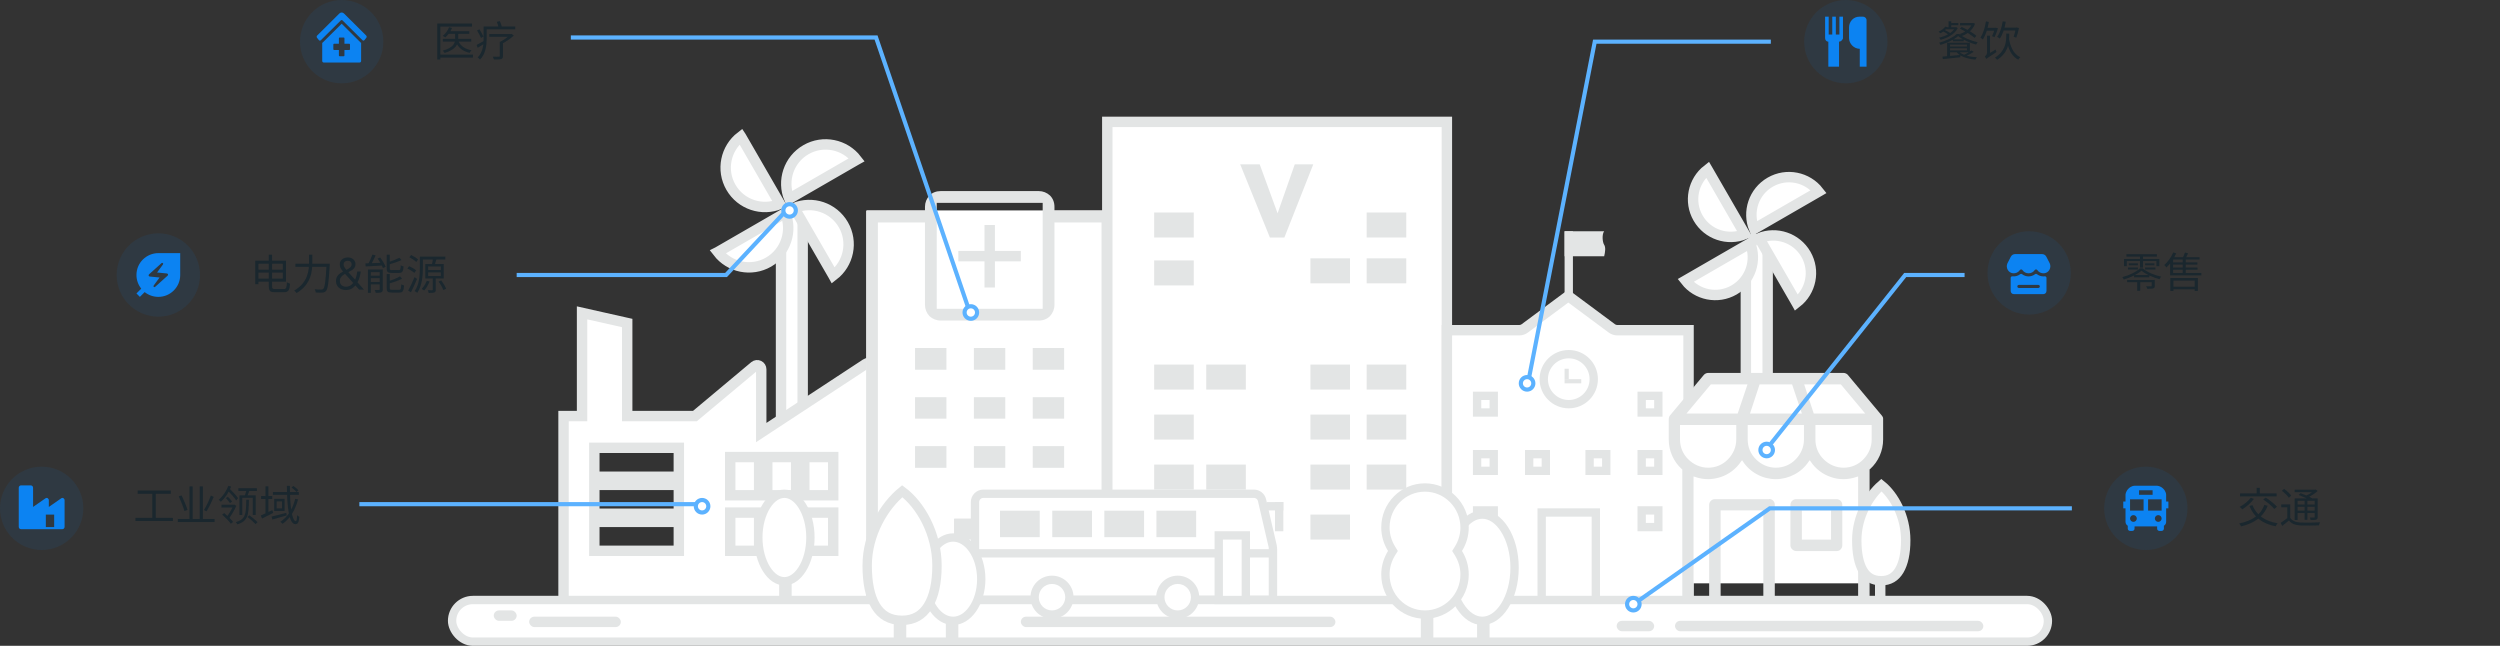 <svg width="1200" height="310" viewBox="0 0 1200 310" fill="none" xmlns="http://www.w3.org/2000/svg">
<rect x="0" y="0" width="1200" height="310" fill="#333333" stroke="none"/>
<path d="M374.896 105.997L379.078 100.423H385.284V266.5H374.896V105.997Z" fill="white" stroke="#E3E5E5" stroke-width="5"/>
<path d="M378.833 95.383C375.272 86.769 378.556 76.638 386.848 71.851C395.141 67.064 405.556 69.284 411.235 76.676L411.218 76.686L411.145 76.728L411.072 76.77L410.999 76.812L410.926 76.854L410.853 76.897L410.78 76.939L410.706 76.981L410.633 77.023L410.56 77.065L410.487 77.108L410.414 77.15L410.341 77.192L410.267 77.234L410.194 77.277L410.121 77.319L410.048 77.361L409.974 77.404L409.901 77.446L409.828 77.488L409.754 77.531L409.681 77.573L409.608 77.615L409.534 77.658L409.461 77.7L409.388 77.742L409.314 77.785L409.241 77.827L409.167 77.87L409.094 77.912L409.02 77.954L408.947 77.997L408.873 78.039L408.8 78.082L408.726 78.124L408.653 78.167L408.579 78.209L408.506 78.252L408.432 78.294L408.358 78.337L408.285 78.379L408.211 78.422L408.137 78.464L408.064 78.507L407.99 78.549L407.916 78.592L407.843 78.634L407.769 78.677L407.695 78.719L407.621 78.762L407.548 78.805L407.474 78.847L407.4 78.89L407.326 78.933L407.253 78.975L407.179 79.018L407.105 79.06L407.031 79.103L406.957 79.146L406.883 79.188L406.809 79.231L406.736 79.274L406.662 79.316L406.588 79.359L406.514 79.402L406.44 79.444L406.366 79.487L406.292 79.53L406.218 79.572L406.144 79.615L406.07 79.658L405.996 79.701L405.922 79.743L405.848 79.786L405.774 79.829L405.7 79.871L405.626 79.914L405.552 79.957L405.478 80L405.404 80.042L405.33 80.085L405.256 80.128L405.182 80.171L405.108 80.213L405.033 80.256L404.959 80.299L404.885 80.342L404.811 80.385L404.737 80.427L404.663 80.47L404.589 80.513L404.515 80.556L404.44 80.599L404.366 80.641L404.292 80.684L404.218 80.727L404.144 80.77L404.07 80.813L403.995 80.856L403.921 80.898L403.847 80.941L403.773 80.984L403.699 81.027L403.624 81.07L403.55 81.113L403.476 81.156L403.402 81.198L403.327 81.241L403.253 81.284L403.179 81.327L403.105 81.37L403.03 81.413L402.956 81.456L402.882 81.498L402.808 81.541L402.733 81.584L402.659 81.627L402.585 81.67L402.511 81.713L402.436 81.756L402.362 81.799L402.288 81.841L402.213 81.884L402.139 81.927L402.065 81.97L401.991 82.013L401.916 82.056L401.842 82.099L401.768 82.142L401.693 82.185L401.619 82.228L401.545 82.27L401.471 82.313L401.396 82.356L401.322 82.399L401.248 82.442L401.173 82.485L401.099 82.528L401.025 82.571L400.95 82.614L400.876 82.656L400.802 82.699L400.727 82.742L400.653 82.785L400.579 82.828L400.505 82.871L400.43 82.914L400.356 82.957L400.282 83L400.207 83.043L400.133 83.085L400.059 83.128L399.984 83.171L399.91 83.214L399.836 83.257L399.762 83.3L399.687 83.343L399.613 83.386L399.539 83.429L399.464 83.472L399.39 83.514L399.316 83.557L399.242 83.6L399.167 83.643L399.093 83.686L399.019 83.729L398.945 83.772L398.87 83.815L398.796 83.857L398.722 83.9L398.648 83.943L398.573 83.986L398.499 84.029L398.425 84.072L398.351 84.115L398.276 84.157L398.202 84.2L398.128 84.243L398.054 84.286L397.98 84.329L397.905 84.372L397.831 84.415L397.757 84.457L397.683 84.5L397.609 84.543L397.535 84.586L397.46 84.629L397.386 84.671L397.312 84.714L397.238 84.757L397.164 84.8L397.09 84.843L397.016 84.885L396.941 84.928L396.867 84.971L396.793 85.014L396.719 85.056L396.645 85.099L396.571 85.142L396.497 85.185L396.423 85.228L396.349 85.27L396.275 85.313L396.201 85.356L396.127 85.398L396.053 85.441L395.979 85.484L395.905 85.527L395.831 85.569L395.757 85.612L395.683 85.655L395.609 85.698L395.535 85.74L395.461 85.783L395.387 85.826L395.313 85.868L395.239 85.911L395.165 85.954L395.092 85.996L395.018 86.039L394.944 86.082L394.87 86.124L394.796 86.167L394.722 86.209L394.649 86.252L394.575 86.295L394.501 86.337L394.427 86.38L394.353 86.422L394.28 86.465L394.206 86.507L394.132 86.55L394.059 86.593L393.985 86.635L393.911 86.678L393.837 86.72L393.764 86.763L393.69 86.805L393.617 86.848L393.543 86.89L393.469 86.933L393.396 86.975L393.322 87.018L393.249 87.06L393.175 87.103L393.101 87.145L393.028 87.188L392.954 87.23L392.881 87.272L392.807 87.315L392.734 87.357L392.661 87.4L392.587 87.442L392.514 87.484L392.44 87.527L392.367 87.569L392.294 87.612L392.22 87.654L392.147 87.696L392.074 87.739L392 87.781L391.927 87.823L391.854 87.866L391.78 87.908L391.707 87.95L391.634 87.992L391.561 88.035L391.488 88.077L391.414 88.119L391.341 88.161L391.268 88.204L391.195 88.246L391.122 88.288L391.049 88.33L390.976 88.372L390.903 88.415L390.83 88.457L390.757 88.499L390.684 88.541L390.611 88.583L390.538 88.625L390.465 88.667L390.392 88.709L390.319 88.751L390.246 88.794L390.174 88.836L390.101 88.878L390.028 88.92L389.955 88.962L389.882 89.004L389.81 89.046L389.737 89.088L389.664 89.13L389.592 89.172L389.519 89.214L389.446 89.255L389.374 89.297L389.301 89.339L389.229 89.381L389.156 89.423L389.083 89.465L389.011 89.507L388.938 89.549L388.866 89.591L388.794 89.632L388.721 89.674L388.649 89.716L388.576 89.758L388.504 89.799L388.432 89.841L388.359 89.883L388.287 89.925L388.215 89.966L388.143 90.008L388.071 90.05L387.998 90.091L387.926 90.133L387.854 90.175L387.782 90.216L387.71 90.258L387.638 90.3L387.566 90.341L387.494 90.383L387.422 90.424L387.35 90.466L387.278 90.507L387.206 90.549L387.134 90.59L387.062 90.632L386.991 90.673L386.919 90.715L386.847 90.756L386.775 90.798L386.704 90.839L386.632 90.88L386.56 90.922L386.489 90.963L386.417 91.004L386.345 91.046L386.274 91.087L386.202 91.129L386.131 91.17L386.059 91.211L385.988 91.252L385.916 91.293L385.845 91.335L385.774 91.376L385.702 91.417L385.631 91.458L385.56 91.499L385.489 91.54L385.417 91.582L385.346 91.623L385.275 91.664L385.204 91.705L385.133 91.746L385.062 91.787L384.991 91.828L384.92 91.869L384.849 91.91L384.778 91.951L384.707 91.992L384.636 92.033L384.565 92.074L384.494 92.115L384.423 92.155L384.353 92.196L384.282 92.237L384.211 92.278L384.141 92.319L384.07 92.359L383.999 92.4L383.929 92.441L383.858 92.482L383.788 92.522L383.717 92.563L383.647 92.604L383.576 92.644L383.506 92.685L383.436 92.726L383.365 92.766L383.295 92.807L383.225 92.847L383.155 92.888L383.085 92.928L383.014 92.969L382.944 93.009L382.874 93.05L382.804 93.09L382.734 93.131L382.664 93.171L382.594 93.212L382.524 93.252L382.455 93.292L382.385 93.332L382.315 93.373L382.245 93.413L382.175 93.453L382.106 93.494L382.036 93.534L381.966 93.574L381.897 93.614L381.827 93.654L381.758 93.694L381.688 93.735L381.619 93.775L381.55 93.815L381.48 93.855L381.411 93.895L381.342 93.935L381.272 93.975L381.203 94.015L381.134 94.055L381.065 94.095L380.996 94.135L380.927 94.174L380.858 94.214L380.789 94.254L380.72 94.294L380.651 94.334L380.582 94.373L380.513 94.413L380.444 94.453L380.376 94.493L380.307 94.532L380.238 94.572L380.169 94.612L380.101 94.651L380.032 94.691L379.964 94.73L379.895 94.77L379.827 94.809L379.759 94.849L379.69 94.888L379.622 94.928L379.554 94.967L379.485 95.007L379.417 95.046L379.349 95.085L379.281 95.124L379.213 95.164L379.145 95.203L379.077 95.242L379.009 95.281L378.941 95.321L378.873 95.36L378.833 95.383Z" fill="white" stroke="#E3E5E5" stroke-width="5"/>
<path d="M381.272 99.833C389.886 96.271 400.016 99.556 404.804 107.848C409.592 116.14 407.371 126.556 399.979 132.235L399.969 132.218L399.927 132.145L399.885 132.072L399.843 131.998L399.801 131.925L399.758 131.852L399.716 131.779L399.674 131.706L399.632 131.633L399.59 131.56L399.547 131.487L399.505 131.414L399.463 131.34L399.421 131.267L399.378 131.194L399.336 131.121L399.294 131.047L399.251 130.974L399.209 130.901L399.167 130.828L399.124 130.754L399.082 130.681L399.04 130.608L398.997 130.534L398.955 130.461L398.913 130.387L398.87 130.314L398.828 130.241L398.785 130.167L398.743 130.094L398.701 130.02L398.658 129.947L398.616 129.873L398.573 129.8L398.531 129.726L398.488 129.652L398.446 129.579L398.403 129.505L398.361 129.432L398.318 129.358L398.276 129.284L398.233 129.211L398.191 129.137L398.148 129.063L398.106 128.99L398.063 128.916L398.021 128.842L397.978 128.769L397.936 128.695L397.893 128.621L397.85 128.547L397.808 128.474L397.765 128.4L397.723 128.326L397.68 128.252L397.637 128.178L397.595 128.105L397.552 128.031L397.509 127.957L397.467 127.883L397.424 127.809L397.381 127.735L397.339 127.661L397.296 127.587L397.253 127.514L397.211 127.44L397.168 127.366L397.125 127.292L397.083 127.218L397.04 127.144L396.997 127.07L396.955 126.996L396.912 126.922L396.869 126.848L396.826 126.774L396.784 126.7L396.741 126.626L396.698 126.552L396.655 126.478L396.613 126.404L396.57 126.33L396.527 126.256L396.484 126.181L396.442 126.107L396.399 126.033L396.356 125.959L396.313 125.885L396.27 125.811L396.228 125.737L396.185 125.663L396.142 125.589L396.099 125.514L396.056 125.44L396.014 125.366L395.971 125.292L395.928 125.218L395.885 125.144L395.842 125.069L395.799 124.995L395.757 124.921L395.714 124.847L395.671 124.773L395.628 124.698L395.585 124.624L395.542 124.55L395.5 124.476L395.457 124.401L395.414 124.327L395.371 124.253L395.328 124.179L395.285 124.104L395.242 124.03L395.199 123.956L395.157 123.882L395.114 123.807L395.071 123.733L395.028 123.659L394.985 123.585L394.942 123.51L394.899 123.436L394.856 123.362L394.814 123.288L394.771 123.213L394.728 123.139L394.685 123.065L394.642 122.99L394.599 122.916L394.556 122.842L394.513 122.767L394.47 122.693L394.428 122.619L394.385 122.545L394.342 122.47L394.299 122.396L394.256 122.322L394.213 122.247L394.17 122.173L394.127 122.099L394.084 122.024L394.041 121.95L393.999 121.876L393.956 121.802L393.913 121.727L393.87 121.653L393.827 121.579L393.784 121.504L393.741 121.43L393.698 121.356L393.655 121.281L393.612 121.207L393.57 121.133L393.527 121.058L393.484 120.984L393.441 120.91L393.398 120.836L393.355 120.761L393.312 120.687L393.269 120.613L393.226 120.538L393.183 120.464L393.141 120.39L393.098 120.316L393.055 120.241L393.012 120.167L392.969 120.093L392.926 120.019L392.883 119.944L392.84 119.87L392.798 119.796L392.755 119.722L392.712 119.647L392.669 119.573L392.626 119.499L392.583 119.425L392.54 119.35L392.498 119.276L392.455 119.202L392.412 119.128L392.369 119.054L392.326 118.979L392.283 118.905L392.241 118.831L392.198 118.757L392.155 118.683L392.112 118.608L392.069 118.534L392.026 118.46L391.984 118.386L391.941 118.312L391.898 118.238L391.855 118.164L391.812 118.089L391.77 118.015L391.727 117.941L391.684 117.867L391.641 117.793L391.599 117.719L391.556 117.645L391.513 117.571L391.47 117.497L391.427 117.423L391.385 117.349L391.342 117.275L391.299 117.201L391.257 117.127L391.214 117.053L391.171 116.979L391.128 116.905L391.086 116.831L391.043 116.757L391 116.683L390.958 116.609L390.915 116.535L390.872 116.461L390.829 116.387L390.787 116.313L390.744 116.239L390.701 116.165L390.659 116.091L390.616 116.017L390.574 115.944L390.531 115.87L390.488 115.796L390.446 115.722L390.403 115.648L390.36 115.575L390.318 115.501L390.275 115.427L390.233 115.353L390.19 115.279L390.148 115.206L390.105 115.132L390.062 115.058L390.02 114.985L389.977 114.911L389.935 114.837L389.892 114.764L389.85 114.69L389.807 114.616L389.765 114.543L389.722 114.469L389.68 114.395L389.637 114.322L389.595 114.248L389.552 114.175L389.51 114.101L389.467 114.028L389.425 113.954L389.383 113.881L389.34 113.807L389.298 113.734L389.255 113.66L389.213 113.587L389.171 113.513L389.128 113.44L389.086 113.367L389.043 113.293L389.001 113.22L388.959 113.147L388.916 113.073L388.874 113L388.832 112.927L388.789 112.853L388.747 112.78L388.705 112.707L388.663 112.634L388.62 112.561L388.578 112.487L388.536 112.414L388.494 112.341L388.451 112.268L388.409 112.195L388.367 112.122L388.325 112.049L388.283 111.976L388.24 111.903L388.198 111.83L388.156 111.757L388.114 111.684L388.072 111.611L388.03 111.538L387.988 111.465L387.946 111.392L387.904 111.319L387.861 111.246L387.819 111.173L387.777 111.101L387.735 111.028L387.693 110.955L387.651 110.882L387.609 110.809L387.567 110.737L387.525 110.664L387.483 110.591L387.441 110.519L387.4 110.446L387.358 110.373L387.316 110.301L387.274 110.228L387.232 110.156L387.19 110.083L387.148 110.011L387.106 109.938L387.065 109.866L387.023 109.793L386.981 109.721L386.939 109.649L386.897 109.576L386.856 109.504L386.814 109.432L386.772 109.359L386.73 109.287L386.689 109.215L386.647 109.142L386.605 109.07L386.564 108.998L386.522 108.926L386.48 108.854L386.439 108.782L386.397 108.71L386.355 108.638L386.314 108.566L386.272 108.494L386.231 108.422L386.189 108.35L386.148 108.278L386.106 108.206L386.065 108.134L386.023 108.062L385.982 107.99L385.94 107.918L385.899 107.847L385.857 107.775L385.816 107.703L385.775 107.632L385.733 107.56L385.692 107.488L385.651 107.417L385.609 107.345L385.568 107.274L385.527 107.202L385.485 107.131L385.444 107.059L385.403 106.988L385.362 106.916L385.32 106.845L385.279 106.773L385.238 106.702L385.197 106.631L385.156 106.56L385.115 106.488L385.073 106.417L385.032 106.346L384.991 106.275L384.95 106.204L384.909 106.133L384.868 106.061L384.827 105.99L384.786 105.919L384.745 105.848L384.704 105.777L384.663 105.707L384.622 105.636L384.581 105.565L384.54 105.494L384.5 105.423L384.459 105.352L384.418 105.282L384.377 105.211L384.336 105.14L384.296 105.07L384.255 104.999L384.214 104.929L384.173 104.858L384.133 104.788L384.092 104.717L384.051 104.647L384.011 104.576L383.97 104.506L383.929 104.436L383.889 104.365L383.848 104.295L383.808 104.225L383.767 104.154L383.727 104.084L383.686 104.014L383.646 103.944L383.605 103.874L383.565 103.804L383.524 103.734L383.484 103.664L383.444 103.594L383.403 103.524L383.363 103.454L383.323 103.384L383.282 103.315L383.242 103.245L383.202 103.175L383.161 103.105L383.121 103.036L383.081 102.966L383.041 102.897L383.001 102.827L382.961 102.758L382.92 102.688L382.88 102.619L382.84 102.549L382.8 102.48L382.76 102.411L382.72 102.341L382.68 102.272L382.64 102.203L382.6 102.134L382.56 102.065L382.521 101.995L382.481 101.926L382.441 101.857L382.401 101.788L382.361 101.719L382.321 101.651L382.282 101.582L382.242 101.513L382.202 101.444L382.163 101.375L382.123 101.307L382.083 101.238L382.044 101.169L382.004 101.101L381.964 101.032L381.925 100.964L381.885 100.895L381.846 100.827L381.806 100.758L381.767 100.69L381.727 100.622L381.688 100.553L381.649 100.485L381.609 100.417L381.57 100.349L381.531 100.281L381.491 100.213L381.452 100.145L381.413 100.077L381.373 100.009L381.334 99.941L381.295 99.873L381.272 99.833Z" fill="white" stroke="#E3E5E5" stroke-width="5"/>
<path d="M376.929 102.274C380.49 110.888 377.206 121.018 368.913 125.806C360.621 130.593 350.206 128.372 344.526 120.981L344.544 120.971L344.617 120.929L344.69 120.887L344.763 120.845L344.836 120.802L344.909 120.76L344.982 120.718L345.055 120.676L345.128 120.634L345.202 120.591L345.275 120.549L345.348 120.507L345.421 120.465L345.494 120.422L345.568 120.38L345.641 120.338L345.714 120.295L345.787 120.253L345.861 120.211L345.934 120.169L346.007 120.126L346.081 120.084L346.154 120.041L346.227 119.999L346.301 119.957L346.374 119.914L346.448 119.872L346.521 119.83L346.594 119.787L346.668 119.745L346.741 119.702L346.815 119.66L346.888 119.617L346.962 119.575L347.035 119.533L347.109 119.49L347.183 119.448L347.256 119.405L347.33 119.363L347.403 119.32L347.477 119.278L347.551 119.235L347.624 119.193L347.698 119.15L347.772 119.107L347.845 119.065L347.919 119.022L347.993 118.98L348.067 118.937L348.14 118.895L348.214 118.852L348.288 118.809L348.362 118.767L348.435 118.724L348.509 118.682L348.583 118.639L348.657 118.596L348.731 118.554L348.805 118.511L348.878 118.468L348.952 118.426L349.026 118.383L349.1 118.341L349.174 118.298L349.248 118.255L349.322 118.212L349.396 118.17L349.47 118.127L349.544 118.084L349.618 118.042L349.692 117.999L349.766 117.956L349.84 117.914L349.914 117.871L349.988 117.828L350.062 117.785L350.136 117.743L350.21 117.7L350.284 117.657L350.358 117.614L350.432 117.572L350.506 117.529L350.58 117.486L350.654 117.443L350.728 117.401L350.802 117.358L350.876 117.315L350.951 117.272L351.025 117.229L351.099 117.187L351.173 117.144L351.247 117.101L351.321 117.058L351.395 117.015L351.47 116.972L351.544 116.93L351.618 116.887L351.692 116.844L351.766 116.801L351.841 116.758L351.915 116.715L351.989 116.673L352.063 116.63L352.137 116.587L352.212 116.544L352.286 116.501L352.36 116.458L352.434 116.416L352.508 116.373L352.583 116.33L352.657 116.287L352.731 116.244L352.805 116.201L352.88 116.158L352.954 116.115L353.028 116.073L353.103 116.03L353.177 115.987L353.251 115.944L353.325 115.901L353.4 115.858L353.474 115.815L353.548 115.772L353.623 115.729L353.697 115.687L353.771 115.644L353.845 115.601L353.92 115.558L353.994 115.515L354.068 115.472L354.143 115.429L354.217 115.386L354.291 115.343L354.366 115.301L354.44 115.258L354.514 115.215L354.588 115.172L354.663 115.129L354.737 115.086L354.811 115.043L354.886 115L354.96 114.957L355.034 114.914L355.109 114.872L355.183 114.829L355.257 114.786L355.331 114.743L355.406 114.7L355.48 114.657L355.554 114.614L355.629 114.571L355.703 114.528L355.777 114.485L355.852 114.443L355.926 114.4L356 114.357L356.074 114.314L356.149 114.271L356.223 114.228L356.297 114.185L356.372 114.142L356.446 114.099L356.52 114.057L356.594 114.014L356.669 113.971L356.743 113.928L356.817 113.885L356.891 113.842L356.966 113.799L357.04 113.756L357.114 113.714L357.188 113.671L357.263 113.628L357.337 113.585L357.411 113.542L357.485 113.499L357.56 113.456L357.634 113.414L357.708 113.371L357.782 113.328L357.856 113.285L357.93 113.242L358.005 113.199L358.079 113.157L358.153 113.114L358.227 113.071L358.301 113.028L358.375 112.985L358.45 112.943L358.524 112.9L358.598 112.857L358.672 112.814L358.746 112.771L358.82 112.729L358.894 112.686L358.968 112.643L359.043 112.6L359.117 112.557L359.191 112.515L359.265 112.472L359.339 112.429L359.413 112.386L359.487 112.344L359.561 112.301L359.635 112.258L359.709 112.216L359.783 112.173L359.857 112.13L359.931 112.087L360.005 112.045L360.079 112.002L360.153 111.959L360.227 111.917L360.301 111.874L360.375 111.831L360.448 111.789L360.522 111.746L360.596 111.703L360.67 111.661L360.744 111.618L360.818 111.575L360.892 111.533L360.966 111.49L361.039 111.447L361.113 111.405L361.187 111.362L361.261 111.32L361.335 111.277L361.408 111.234L361.482 111.192L361.556 111.149L361.629 111.107L361.703 111.064L361.777 111.022L361.851 110.979L361.924 110.936L361.998 110.894L362.072 110.851L362.145 110.809L362.219 110.766L362.292 110.724L362.366 110.681L362.44 110.639L362.513 110.596L362.587 110.554L362.66 110.512L362.734 110.469L362.807 110.427L362.881 110.384L362.954 110.342L363.028 110.299L363.101 110.257L363.175 110.215L363.248 110.172L363.321 110.13L363.395 110.087L363.468 110.045L363.541 110.003L363.615 109.96L363.688 109.918L363.761 109.876L363.835 109.833L363.908 109.791L363.981 109.749L364.054 109.707L364.128 109.664L364.201 109.622L364.274 109.58L364.347 109.538L364.42 109.495L364.493 109.453L364.567 109.411L364.64 109.369L364.713 109.327L364.786 109.284L364.859 109.242L364.932 109.2L365.005 109.158L365.078 109.116L365.151 109.074L365.224 109.032L365.297 108.989L365.37 108.947L365.442 108.905L365.515 108.863L365.588 108.821L365.661 108.779L365.734 108.737L365.807 108.695L365.879 108.653L365.952 108.611L366.025 108.569L366.097 108.527L366.17 108.485L366.243 108.443L366.315 108.401L366.388 108.359L366.461 108.317L366.533 108.276L366.606 108.234L366.678 108.192L366.751 108.15L366.823 108.108L366.896 108.066L366.968 108.024L367.041 107.983L367.113 107.941L367.185 107.899L367.258 107.857L367.33 107.815L367.402 107.774L367.475 107.732L367.547 107.69L367.619 107.649L367.691 107.607L367.763 107.565L367.836 107.524L367.908 107.482L367.98 107.44L368.052 107.399L368.124 107.357L368.196 107.316L368.268 107.274L368.34 107.232L368.412 107.191L368.484 107.149L368.556 107.108L368.628 107.066L368.699 107.025L368.771 106.983L368.843 106.942L368.915 106.901L368.987 106.859L369.058 106.818L369.13 106.776L369.202 106.735L369.273 106.694L369.345 106.652L369.416 106.611L369.488 106.57L369.559 106.528L369.631 106.487L369.702 106.446L369.774 106.404L369.845 106.363L369.917 106.322L369.988 106.281L370.059 106.24L370.131 106.198L370.202 106.157L370.273 106.116L370.344 106.075L370.416 106.034L370.487 105.993L370.558 105.952L370.629 105.911L370.7 105.87L370.771 105.829L370.842 105.788L370.913 105.747L370.984 105.706L371.055 105.665L371.126 105.624L371.197 105.583L371.267 105.542L371.338 105.501L371.409 105.46L371.48 105.42L371.55 105.379L371.621 105.338L371.692 105.297L371.762 105.256L371.833 105.216L371.903 105.175L371.974 105.134L372.044 105.094L372.115 105.053L372.185 105.012L372.256 104.972L372.326 104.931L372.396 104.89L372.467 104.85L372.537 104.809L372.607 104.769L372.677 104.728L372.747 104.688L372.817 104.647L372.887 104.607L372.958 104.566L373.028 104.526L373.098 104.486L373.167 104.445L373.237 104.405L373.307 104.365L373.377 104.324L373.447 104.284L373.517 104.244L373.586 104.203L373.656 104.163L373.726 104.123L373.795 104.083L373.865 104.043L373.934 104.002L374.004 103.962L374.073 103.922L374.143 103.882L374.212 103.842L374.282 103.802L374.351 103.762L374.42 103.722L374.489 103.682L374.559 103.642L374.628 103.602L374.697 103.562L374.766 103.522L374.835 103.482L374.904 103.443L374.973 103.403L375.042 103.363L375.111 103.323L375.18 103.283L375.249 103.244L375.317 103.204L375.386 103.164L375.455 103.125L375.524 103.085L375.592 103.045L375.661 103.006L375.729 102.966L375.798 102.927L375.866 102.887L375.935 102.847L376.003 102.808L376.072 102.769L376.14 102.729L376.208 102.69L376.276 102.65L376.345 102.611L376.413 102.572L376.481 102.532L376.549 102.493L376.617 102.454L376.685 102.414L376.753 102.375L376.821 102.336L376.889 102.297L376.929 102.274Z" fill="white" stroke="#E3E5E5" stroke-width="5"/>
<path d="M374.382 97.928C365.768 101.49 355.638 98.205 350.85 89.913C346.063 81.621 348.284 71.205 355.675 65.526L355.685 65.543L355.727 65.617L355.769 65.689L355.811 65.763L355.854 65.836L355.896 65.909L355.938 65.982L355.98 66.055L356.022 66.128L356.065 66.201L356.107 66.274L356.149 66.347L356.191 66.421L356.234 66.494L356.276 66.567L356.318 66.64L356.361 66.713L356.403 66.787L356.445 66.86L356.488 66.933L356.53 67.007L356.572 67.08L356.615 67.153L356.657 67.227L356.699 67.3L356.742 67.374L356.784 67.447L356.826 67.52L356.869 67.594L356.911 67.667L356.954 67.741L356.996 67.814L357.039 67.888L357.081 67.961L357.123 68.035L357.166 68.109L357.208 68.182L357.251 68.256L357.293 68.329L357.336 68.403L357.378 68.477L357.421 68.55L357.463 68.624L357.506 68.698L357.549 68.771L357.591 68.845L357.634 68.919L357.676 68.992L357.719 69.066L357.761 69.14L357.804 69.214L357.847 69.287L357.889 69.361L357.932 69.435L357.974 69.509L358.017 69.582L358.06 69.656L358.102 69.73L358.145 69.804L358.188 69.878L358.23 69.952L358.273 70.026L358.315 70.1L358.358 70.174L358.401 70.247L358.444 70.321L358.486 70.395L358.529 70.469L358.572 70.543L358.614 70.617L358.657 70.691L358.7 70.765L358.742 70.839L358.785 70.913L358.828 70.987L358.871 71.061L358.913 71.135L358.956 71.209L358.999 71.283L359.042 71.357L359.084 71.431L359.127 71.505L359.17 71.579L359.213 71.654L359.256 71.728L359.298 71.802L359.341 71.876L359.384 71.95L359.427 72.024L359.469 72.098L359.512 72.172L359.555 72.247L359.598 72.321L359.641 72.395L359.684 72.469L359.726 72.543L359.769 72.617L359.812 72.692L359.855 72.766L359.898 72.84L359.941 72.914L359.983 72.988L360.026 73.063L360.069 73.137L360.112 73.211L360.155 73.285L360.198 73.359L360.24 73.434L360.283 73.508L360.326 73.582L360.369 73.656L360.412 73.731L360.455 73.805L360.498 73.879L360.541 73.954L360.583 74.028L360.626 74.102L360.669 74.176L360.712 74.251L360.755 74.325L360.798 74.399L360.841 74.474L360.884 74.548L360.927 74.622L360.969 74.696L361.012 74.771L361.055 74.845L361.098 74.919L361.141 74.993L361.184 75.068L361.227 75.142L361.27 75.216L361.313 75.291L361.355 75.365L361.398 75.439L361.441 75.514L361.484 75.588L361.527 75.662L361.57 75.737L361.613 75.811L361.656 75.885L361.699 75.96L361.742 76.034L361.784 76.108L361.827 76.182L361.87 76.257L361.913 76.331L361.956 76.405L361.999 76.48L362.042 76.554L362.085 76.628L362.128 76.703L362.171 76.777L362.213 76.851L362.256 76.925L362.299 77L362.342 77.074L362.385 77.148L362.428 77.222L362.471 77.297L362.514 77.371L362.557 77.445L362.599 77.52L362.642 77.594L362.685 77.668L362.728 77.742L362.771 77.817L362.814 77.891L362.857 77.965L362.9 78.039L362.942 78.114L362.985 78.188L363.028 78.262L363.071 78.336L363.114 78.411L363.157 78.485L363.2 78.559L363.242 78.633L363.285 78.707L363.328 78.782L363.371 78.856L363.414 78.93L363.457 79.004L363.499 79.078L363.542 79.153L363.585 79.227L363.628 79.301L363.671 79.375L363.713 79.449L363.756 79.523L363.799 79.597L363.842 79.671L363.885 79.746L363.927 79.82L363.97 79.894L364.013 79.968L364.056 80.042L364.099 80.116L364.141 80.19L364.184 80.264L364.227 80.338L364.27 80.412L364.312 80.486L364.355 80.56L364.398 80.634L364.44 80.708L364.483 80.782L364.526 80.856L364.569 80.93L364.611 81.004L364.654 81.078L364.697 81.152L364.739 81.226L364.782 81.3L364.825 81.374L364.867 81.448L364.91 81.522L364.953 81.596L364.995 81.67L365.038 81.743L365.081 81.817L365.123 81.891L365.166 81.965L365.209 82.039L365.251 82.113L365.294 82.186L365.336 82.26L365.379 82.334L365.422 82.408L365.464 82.481L365.507 82.555L365.549 82.629L365.592 82.703L365.634 82.776L365.677 82.85L365.72 82.924L365.762 82.997L365.805 83.071L365.847 83.145L365.89 83.218L365.932 83.292L365.975 83.365L366.017 83.439L366.06 83.513L366.102 83.586L366.144 83.66L366.187 83.733L366.229 83.807L366.272 83.88L366.314 83.954L366.357 84.027L366.399 84.101L366.441 84.174L366.484 84.248L366.526 84.321L366.569 84.394L366.611 84.468L366.653 84.541L366.696 84.614L366.738 84.688L366.78 84.761L366.823 84.834L366.865 84.907L366.907 84.981L366.949 85.054L366.992 85.127L367.034 85.2L367.076 85.274L367.118 85.347L367.161 85.42L367.203 85.493L367.245 85.566L367.287 85.639L367.329 85.712L367.372 85.785L367.414 85.858L367.456 85.931L367.498 86.004L367.54 86.077L367.582 86.15L367.624 86.223L367.667 86.296L367.709 86.369L367.751 86.442L367.793 86.515L367.835 86.588L367.877 86.66L367.919 86.733L367.961 86.806L368.003 86.879L368.045 86.952L368.087 87.024L368.129 87.097L368.171 87.17L368.213 87.242L368.255 87.315L368.297 87.388L368.339 87.46L368.381 87.533L368.422 87.605L368.464 87.678L368.506 87.75L368.548 87.823L368.59 87.895L368.632 87.968L368.673 88.04L368.715 88.112L368.757 88.185L368.799 88.257L368.841 88.329L368.882 88.402L368.924 88.474L368.966 88.546L369.007 88.618L369.049 88.691L369.091 88.763L369.132 88.835L369.174 88.907L369.216 88.979L369.257 89.051L369.299 89.123L369.34 89.195L369.382 89.267L369.424 89.339L369.465 89.411L369.507 89.483L369.548 89.555L369.59 89.627L369.631 89.699L369.673 89.771L369.714 89.843L369.756 89.914L369.797 89.986L369.838 90.058L369.88 90.129L369.921 90.201L369.962 90.273L370.004 90.344L370.045 90.416L370.086 90.487L370.128 90.559L370.169 90.63L370.21 90.702L370.252 90.773L370.293 90.845L370.334 90.916L370.375 90.988L370.416 91.059L370.458 91.13L370.499 91.201L370.54 91.273L370.581 91.344L370.622 91.415L370.663 91.486L370.704 91.557L370.745 91.629L370.786 91.7L370.827 91.771L370.868 91.842L370.909 91.912L370.95 91.984L370.991 92.054L371.032 92.125L371.073 92.196L371.114 92.267L371.155 92.338L371.196 92.409L371.236 92.479L371.277 92.55L371.318 92.621L371.359 92.691L371.4 92.762L371.44 92.832L371.481 92.903L371.522 92.973L371.562 93.044L371.603 93.114L371.644 93.185L371.684 93.255L371.725 93.326L371.766 93.396L371.806 93.466L371.847 93.536L371.887 93.606L371.928 93.677L371.968 93.747L372.009 93.817L372.049 93.887L372.09 93.957L372.13 94.027L372.17 94.097L372.211 94.167L372.251 94.237L372.291 94.307L372.332 94.376L372.372 94.446L372.412 94.516L372.453 94.586L372.493 94.656L372.533 94.725L372.573 94.795L372.613 94.864L372.654 94.934L372.694 95.003L372.734 95.073L372.774 95.142L372.814 95.212L372.854 95.281L372.894 95.35L372.934 95.42L372.974 95.489L373.014 95.558L373.054 95.627L373.094 95.697L373.134 95.766L373.174 95.835L373.213 95.904L373.253 95.973L373.293 96.042L373.333 96.111L373.373 96.179L373.412 96.248L373.452 96.317L373.492 96.386L373.531 96.454L373.571 96.523L373.611 96.592L373.65 96.66L373.69 96.729L373.729 96.797L373.769 96.866L373.809 96.934L373.848 97.003L373.887 97.071L373.927 97.139L373.966 97.208L374.006 97.276L374.045 97.344L374.084 97.412L374.124 97.48L374.163 97.548L374.202 97.616L374.242 97.684L374.281 97.752L374.32 97.82L374.359 97.888L374.382 97.928Z" fill="white" stroke="#E3E5E5" stroke-width="5"/>
<path d="M838.008 120.14L842.185 114.806H848.476V274.5H838.008V120.14Z" fill="white" stroke="#E3E5E5" stroke-width="5"/>
<path d="M841.981 109.86C838.641 101.639 841.79 92.006 849.692 87.444C857.594 82.882 867.511 84.971 872.96 91.974L872.897 92.011L872.827 92.051L872.757 92.092L872.687 92.132L872.616 92.173L872.546 92.213L872.476 92.254L872.405 92.295L872.335 92.335L872.265 92.376L872.194 92.417L872.124 92.457L872.053 92.498L871.983 92.539L871.912 92.579L871.842 92.62L871.771 92.661L871.701 92.701L871.63 92.742L871.56 92.783L871.489 92.824L871.419 92.864L871.348 92.905L871.277 92.946L871.207 92.987L871.136 93.027L871.066 93.068L870.995 93.109L870.924 93.15L870.853 93.191L870.783 93.231L870.712 93.272L870.641 93.313L870.571 93.354L870.5 93.395L870.429 93.436L870.358 93.477L870.287 93.517L870.217 93.558L870.146 93.599L870.075 93.64L870.004 93.681L869.933 93.722L869.862 93.763L869.791 93.804L869.72 93.845L869.65 93.886L869.579 93.927L869.508 93.968L869.437 94.009L869.366 94.05L869.295 94.091L869.224 94.132L869.153 94.173L869.082 94.214L869.011 94.255L868.94 94.296L868.869 94.337L868.798 94.378L868.726 94.419L868.655 94.46L868.584 94.501L868.513 94.542L868.442 94.583L868.371 94.624L868.3 94.665L868.229 94.706L868.158 94.747L868.086 94.788L868.015 94.829L867.944 94.87L867.873 94.912L867.802 94.953L867.73 94.994L867.659 95.035L867.588 95.076L867.517 95.117L867.446 95.158L867.374 95.199L867.303 95.24L867.232 95.282L867.161 95.323L867.089 95.364L867.018 95.405L866.947 95.446L866.875 95.487L866.804 95.529L866.733 95.57L866.661 95.611L866.59 95.652L866.519 95.693L866.447 95.734L866.376 95.776L866.305 95.817L866.233 95.858L866.162 95.899L866.091 95.941L866.019 95.982L865.948 96.023L865.877 96.064L865.805 96.105L865.734 96.147L865.662 96.188L865.591 96.229L865.52 96.27L865.448 96.311L865.377 96.353L865.305 96.394L865.234 96.435L865.163 96.476L865.091 96.518L865.02 96.559L864.948 96.6L864.877 96.641L864.805 96.683L864.734 96.724L864.662 96.765L864.591 96.806L864.52 96.847L864.448 96.889L864.377 96.93L864.305 96.971L864.234 97.013L864.162 97.054L864.091 97.095L864.019 97.136L863.948 97.178L863.876 97.219L863.805 97.26L863.733 97.301L863.662 97.343L863.591 97.384L863.519 97.425L863.448 97.466L863.376 97.508L863.305 97.549L863.233 97.59L863.162 97.632L863.09 97.673L863.019 97.714L862.947 97.755L862.876 97.797L862.804 97.838L862.733 97.879L862.661 97.92L862.59 97.962L862.518 98.003L862.447 98.044L862.375 98.085L862.304 98.127L862.233 98.168L862.161 98.209L862.09 98.251L862.018 98.292L861.947 98.333L861.875 98.374L861.804 98.415L861.732 98.457L861.661 98.498L861.589 98.539L861.518 98.581L861.447 98.622L861.375 98.663L861.304 98.704L861.232 98.746L861.161 98.787L861.089 98.828L861.018 98.869L860.947 98.91L860.875 98.952L860.804 98.993L860.732 99.034L860.661 99.075L860.59 99.117L860.518 99.158L860.447 99.199L860.375 99.24L860.304 99.281L860.233 99.323L860.161 99.364L860.09 99.405L860.019 99.446L859.947 99.487L859.876 99.528L859.805 99.57L859.733 99.611L859.662 99.652L859.591 99.693L859.519 99.734L859.448 99.776L859.377 99.817L859.305 99.858L859.234 99.899L859.163 99.94L859.092 99.981L859.02 100.022L858.949 100.064L858.878 100.105L858.807 100.146L858.735 100.187L858.664 100.228L858.593 100.269L858.522 100.31L858.451 100.351L858.379 100.393L858.308 100.434L858.237 100.475L858.166 100.516L858.095 100.557L858.024 100.598L857.953 100.639L857.881 100.68L857.81 100.721L857.739 100.762L857.668 100.803L857.597 100.844L857.526 100.885L857.455 100.926L857.384 100.967L857.313 101.008L857.242 101.049L857.171 101.09L857.1 101.131L857.029 101.172L856.958 101.213L856.887 101.254L856.816 101.295L856.745 101.336L856.674 101.377L856.603 101.418L856.532 101.459L856.461 101.5L856.391 101.541L856.32 101.582L856.249 101.623L856.178 101.664L856.107 101.704L856.036 101.745L855.966 101.786L855.895 101.827L855.824 101.868L855.753 101.909L855.682 101.95L855.612 101.99L855.541 102.031L855.47 102.072L855.4 102.113L855.329 102.154L855.258 102.195L855.188 102.235L855.117 102.276L855.046 102.317L854.976 102.358L854.905 102.398L854.835 102.439L854.764 102.48L854.694 102.521L854.623 102.561L854.553 102.602L854.482 102.643L854.412 102.683L854.341 102.724L854.271 102.765L854.2 102.805L854.13 102.846L854.059 102.887L853.989 102.927L853.919 102.968L853.848 103.009L853.778 103.049L853.708 103.09L853.637 103.13L853.567 103.171L853.497 103.211L853.427 103.252L853.356 103.293L853.286 103.333L853.216 103.374L853.146 103.414L853.076 103.455L853.006 103.495L852.936 103.536L852.865 103.576L852.795 103.616L852.725 103.657L852.655 103.697L852.585 103.738L852.515 103.778L852.445 103.819L852.375 103.859L852.305 103.899L852.236 103.94L852.166 103.98L852.096 104.02L852.026 104.061L851.956 104.101L851.886 104.141L851.817 104.182L851.747 104.222L851.677 104.262L851.607 104.302L851.538 104.343L851.468 104.383L851.398 104.423L851.329 104.463L851.259 104.503L851.19 104.544L851.12 104.584L851.05 104.624L850.981 104.664L850.911 104.704L850.842 104.744L850.772 104.784L850.703 104.825L850.634 104.865L850.564 104.905L850.495 104.945L850.426 104.985L850.356 105.025L850.287 105.065L850.218 105.105L850.149 105.145L850.079 105.185L850.01 105.225L849.941 105.265L849.872 105.304L849.803 105.344L849.734 105.384L849.665 105.424L849.596 105.464L849.527 105.504L849.458 105.544L849.389 105.583L849.32 105.623L849.251 105.663L849.182 105.703L849.113 105.743L849.044 105.782L848.975 105.822L848.907 105.862L848.838 105.901L848.769 105.941L848.7 105.981L848.632 106.02L848.563 106.06L848.495 106.1L848.426 106.139L848.357 106.179L848.289 106.218L848.22 106.258L848.152 106.297L848.083 106.337L848.015 106.376L847.947 106.416L847.878 106.455L847.81 106.495L847.742 106.534L847.673 106.574L847.605 106.613L847.537 106.652L847.469 106.692L847.401 106.731L847.332 106.771L847.264 106.81L847.196 106.849L847.128 106.888L847.06 106.928L846.992 106.967L846.924 107.006L846.856 107.045L846.789 107.085L846.721 107.124L846.653 107.163L846.585 107.202L846.517 107.241L846.45 107.28L846.382 107.319L846.314 107.358L846.247 107.397L846.179 107.436L846.111 107.475L846.044 107.514L845.976 107.553L845.909 107.592L845.842 107.631L845.774 107.67L845.707 107.709L845.639 107.748L845.572 107.787L845.505 107.826L845.438 107.865L845.37 107.903L845.303 107.942L845.236 107.981L845.169 108.02L845.102 108.058L845.035 108.097L844.968 108.136L844.901 108.174L844.834 108.213L844.767 108.252L844.7 108.29L844.633 108.329L844.567 108.367L844.5 108.406L844.433 108.444L844.366 108.483L844.3 108.521L844.233 108.56L844.167 108.598L844.1 108.637L844.034 108.675L843.967 108.713L843.901 108.752L843.834 108.79L843.768 108.828L843.702 108.867L843.635 108.905L843.569 108.943L843.503 108.982L843.437 109.02L843.371 109.058L843.305 109.096L843.238 109.134L843.172 109.172L843.106 109.21L843.041 109.248L842.975 109.287L842.909 109.325L842.843 109.363L842.777 109.401L842.711 109.439L842.646 109.476L842.58 109.514L842.514 109.552L842.449 109.59L842.383 109.628L842.318 109.666L842.252 109.704L842.187 109.741L842.121 109.779L842.056 109.817L841.991 109.855L841.981 109.86Z" fill="white" stroke="#E3E5E5" stroke-width="5"/>
<path d="M844.418 114.324C852.639 110.984 862.272 114.133 866.834 122.035C871.397 129.937 869.308 139.854 862.304 145.303L862.268 145.24L862.227 145.17L862.187 145.1L862.146 145.03L862.105 144.959L862.065 144.889L862.024 144.819L861.984 144.748L861.943 144.678L861.902 144.608L861.862 144.537L861.821 144.467L861.78 144.396L861.74 144.326L861.699 144.255L861.658 144.185L861.618 144.114L861.577 144.044L861.536 143.973L861.495 143.903L861.455 143.832L861.414 143.762L861.373 143.691L861.332 143.62L861.292 143.55L861.251 143.479L861.21 143.409L861.169 143.338L861.128 143.267L861.088 143.197L861.047 143.126L861.006 143.055L860.965 142.984L860.924 142.914L860.883 142.843L860.843 142.772L860.802 142.701L860.761 142.63L860.72 142.56L860.679 142.489L860.638 142.418L860.597 142.347L860.556 142.276L860.515 142.205L860.474 142.134L860.433 142.063L860.393 141.993L860.352 141.922L860.311 141.851L860.27 141.78L860.229 141.709L860.188 141.638L860.147 141.567L860.106 141.496L860.065 141.425L860.024 141.354L859.983 141.283L859.942 141.212L859.901 141.141L859.86 141.069L859.819 140.998L859.778 140.927L859.736 140.856L859.695 140.785L859.654 140.714L859.613 140.643L859.572 140.572L859.531 140.501L859.49 140.429L859.449 140.358L859.408 140.287L859.367 140.216L859.326 140.145L859.285 140.073L859.243 140.002L859.202 139.931L859.161 139.86L859.12 139.789L859.079 139.717L859.038 139.646L858.997 139.575L858.956 139.504L858.914 139.432L858.873 139.361L858.832 139.29L858.791 139.218L858.75 139.147L858.709 139.076L858.667 139.004L858.626 138.933L858.585 138.862L858.544 138.79L858.503 138.719L858.461 138.648L858.42 138.576L858.379 138.505L858.338 138.434L858.297 138.362L858.255 138.291L858.214 138.22L858.173 138.148L858.132 138.077L858.091 138.005L858.049 137.934L858.008 137.863L857.967 137.791L857.926 137.72L857.884 137.648L857.843 137.577L857.802 137.506L857.761 137.434L857.72 137.363L857.678 137.291L857.637 137.22L857.596 137.148L857.555 137.077L857.513 137.005L857.472 136.934L857.431 136.863L857.39 136.791L857.348 136.72L857.307 136.648L857.266 136.577L857.224 136.505L857.183 136.434L857.142 136.362L857.101 136.291L857.059 136.219L857.018 136.148L856.977 136.076L856.936 136.005L856.894 135.934L856.853 135.862L856.812 135.791L856.771 135.719L856.729 135.648L856.688 135.576L856.647 135.505L856.606 135.433L856.564 135.362L856.523 135.29L856.482 135.219L856.44 135.147L856.399 135.076L856.358 135.004L856.317 134.933L856.275 134.861L856.234 134.79L856.193 134.718L856.152 134.647L856.11 134.576L856.069 134.504L856.028 134.433L855.987 134.361L855.945 134.29L855.904 134.218L855.863 134.147L855.822 134.075L855.78 134.004L855.739 133.932L855.698 133.861L855.657 133.79L855.615 133.718L855.574 133.647L855.533 133.575L855.492 133.504L855.45 133.432L855.409 133.361L855.368 133.29L855.327 133.218L855.285 133.147L855.244 133.075L855.203 133.004L855.162 132.933L855.121 132.861L855.079 132.79L855.038 132.718L854.997 132.647L854.956 132.576L854.915 132.504L854.873 132.433L854.832 132.362L854.791 132.29L854.75 132.219L854.709 132.148L854.667 132.076L854.626 132.005L854.585 131.934L854.544 131.862L854.503 131.791L854.462 131.72L854.42 131.649L854.379 131.577L854.338 131.506L854.297 131.435L854.256 131.363L854.215 131.292L854.174 131.221L854.132 131.15L854.091 131.078L854.05 131.007L854.009 130.936L853.968 130.865L853.927 130.794L853.886 130.723L853.845 130.651L853.804 130.58L853.763 130.509L853.721 130.438L853.68 130.367L853.639 130.296L853.598 130.225L853.557 130.153L853.516 130.082L853.475 130.011L853.434 129.94L853.393 129.869L853.352 129.798L853.311 129.727L853.27 129.656L853.229 129.585L853.188 129.514L853.147 129.443L853.106 129.372L853.065 129.301L853.024 129.23L852.983 129.159L852.942 129.088L852.901 129.017L852.86 128.946L852.819 128.875L852.778 128.804L852.737 128.734L852.697 128.663L852.656 128.592L852.615 128.521L852.574 128.45L852.533 128.379L852.492 128.309L852.451 128.238L852.41 128.167L852.37 128.096L852.329 128.026L852.288 127.955L852.247 127.884L852.206 127.813L852.165 127.743L852.125 127.672L852.084 127.601L852.043 127.531L852.002 127.46L851.961 127.389L851.921 127.319L851.88 127.248L851.839 127.178L851.798 127.107L851.758 127.037L851.717 126.966L851.676 126.896L851.636 126.825L851.595 126.755L851.554 126.684L851.514 126.614L851.473 126.543L851.432 126.473L851.392 126.402L851.351 126.332L851.31 126.262L851.27 126.191L851.229 126.121L851.189 126.051L851.148 125.98L851.107 125.91L851.067 125.84L851.026 125.77L850.986 125.699L850.945 125.629L850.905 125.559L850.864 125.489L850.824 125.419L850.783 125.349L850.743 125.279L850.702 125.208L850.662 125.138L850.621 125.068L850.581 124.998L850.541 124.928L850.5 124.858L850.46 124.788L850.419 124.718L850.379 124.649L850.339 124.579L850.298 124.509L850.258 124.439L850.218 124.369L850.177 124.299L850.137 124.229L850.097 124.16L850.056 124.09L850.016 124.02L849.976 123.95L849.936 123.881L849.895 123.811L849.855 123.741L849.815 123.672L849.775 123.602L849.735 123.533L849.695 123.463L849.654 123.393L849.614 123.324L849.574 123.254L849.534 123.185L849.494 123.115L849.454 123.046L849.414 122.977L849.374 122.907L849.334 122.838L849.294 122.769L849.254 122.699L849.214 122.63L849.174 122.561L849.134 122.492L849.094 122.422L849.054 122.353L849.014 122.284L848.974 122.215L848.934 122.146L848.894 122.077L848.854 122.008L848.814 121.939L848.775 121.87L848.735 121.801L848.695 121.732L848.655 121.663L848.615 121.594L848.576 121.525L848.536 121.456L848.496 121.387L848.456 121.318L848.417 121.25L848.377 121.181L848.337 121.112L848.298 121.043L848.258 120.975L848.218 120.906L848.179 120.838L848.139 120.769L848.1 120.7L848.06 120.632L848.02 120.563L847.981 120.495L847.941 120.426L847.902 120.358L847.862 120.29L847.823 120.221L847.783 120.153L847.744 120.085L847.705 120.016L847.665 119.948L847.626 119.88L847.586 119.812L847.547 119.744L847.508 119.675L847.468 119.607L847.429 119.539L847.39 119.471L847.351 119.403L847.311 119.335L847.272 119.267L847.233 119.199L847.194 119.132L847.155 119.064L847.115 118.996L847.076 118.928L847.037 118.86L846.998 118.793L846.959 118.725L846.92 118.657L846.881 118.59L846.842 118.522L846.803 118.454L846.764 118.387L846.725 118.319L846.686 118.252L846.647 118.185L846.608 118.117L846.569 118.05L846.53 117.982L846.491 117.915L846.453 117.848L846.414 117.781L846.375 117.713L846.336 117.646L846.297 117.579L846.259 117.512L846.22 117.445L846.181 117.378L846.143 117.311L846.104 117.244L846.065 117.177L846.027 117.11L845.988 117.043L845.95 116.976L845.911 116.91L845.872 116.843L845.834 116.776L845.795 116.71L845.757 116.643L845.718 116.576L845.68 116.51L845.642 116.443L845.603 116.377L845.565 116.31L845.526 116.244L845.488 116.177L845.45 116.111L845.412 116.045L845.373 115.978L845.335 115.912L845.297 115.846L845.259 115.78L845.22 115.714L845.182 115.648L845.144 115.581L845.106 115.515L845.068 115.449L845.03 115.384L844.992 115.318L844.954 115.252L844.916 115.186L844.878 115.12L844.84 115.054L844.802 114.989L844.764 114.923L844.726 114.857L844.688 114.792L844.65 114.726L844.613 114.661L844.575 114.595L844.537 114.53L844.499 114.464L844.461 114.399L844.424 114.334L844.418 114.324Z" fill="white" stroke="#E3E5E5" stroke-width="5"/>
<path d="M840.054 116.762C843.395 124.983 840.245 134.616 832.343 139.178C824.441 143.74 814.524 141.651 809.075 134.648L809.138 134.612L809.208 134.571L809.278 134.53L809.348 134.49L809.419 134.449L809.489 134.409L809.559 134.368L809.63 134.327L809.7 134.287L809.771 134.246L809.841 134.205L809.911 134.165L809.982 134.124L810.052 134.083L810.123 134.043L810.193 134.002L810.264 133.961L810.334 133.921L810.405 133.88L810.475 133.839L810.546 133.798L810.616 133.758L810.687 133.717L810.758 133.676L810.828 133.635L810.899 133.595L810.97 133.554L811.04 133.513L811.111 133.472L811.182 133.431L811.252 133.391L811.323 133.35L811.394 133.309L811.465 133.268L811.535 133.227L811.606 133.186L811.677 133.145L811.748 133.105L811.819 133.064L811.889 133.023L811.96 132.982L812.031 132.941L812.102 132.9L812.173 132.859L812.244 132.818L812.315 132.777L812.386 132.736L812.457 132.695L812.528 132.654L812.598 132.613L812.669 132.572L812.74 132.531L812.811 132.49L812.882 132.449L812.953 132.408L813.024 132.367L813.096 132.326L813.167 132.285L813.238 132.244L813.309 132.203L813.38 132.162L813.451 132.121L813.522 132.08L813.593 132.039L813.664 131.998L813.735 131.957L813.806 131.916L813.878 131.875L813.949 131.834L814.02 131.793L814.091 131.752L814.162 131.711L814.234 131.669L814.305 131.628L814.376 131.587L814.447 131.546L814.518 131.505L814.59 131.464L814.661 131.423L814.732 131.382L814.803 131.34L814.875 131.299L814.946 131.258L815.017 131.217L815.088 131.176L815.16 131.135L815.231 131.093L815.302 131.052L815.374 131.011L815.445 130.97L815.516 130.929L815.588 130.888L815.659 130.846L815.73 130.805L815.802 130.764L815.873 130.723L815.944 130.682L816.016 130.64L816.087 130.599L816.159 130.558L816.23 130.517L816.301 130.476L816.373 130.434L816.444 130.393L816.516 130.352L816.587 130.311L816.658 130.269L816.73 130.228L816.801 130.187L816.873 130.146L816.944 130.104L817.015 130.063L817.087 130.022L817.158 129.981L817.23 129.94L817.301 129.898L817.373 129.857L817.444 129.816L817.516 129.775L817.587 129.733L817.659 129.692L817.73 129.651L817.801 129.609L817.873 129.568L817.944 129.527L818.016 129.486L818.087 129.444L818.159 129.403L818.23 129.362L818.302 129.321L818.373 129.279L818.445 129.238L818.516 129.197L818.588 129.156L818.659 129.114L818.731 129.073L818.802 129.032L818.874 128.991L818.945 128.949L819.016 128.908L819.088 128.867L819.159 128.825L819.231 128.784L819.302 128.743L819.374 128.702L819.445 128.66L819.517 128.619L819.588 128.578L819.66 128.537L819.731 128.495L819.803 128.454L819.874 128.413L819.946 128.372L820.017 128.33L820.088 128.289L820.16 128.248L820.231 128.207L820.303 128.165L820.374 128.124L820.446 128.083L820.517 128.042L820.589 128L820.66 127.959L820.731 127.918L820.803 127.877L820.874 127.835L820.946 127.794L821.017 127.753L821.089 127.712L821.16 127.67L821.231 127.629L821.303 127.588L821.374 127.547L821.446 127.506L821.517 127.464L821.588 127.423L821.66 127.382L821.731 127.341L821.802 127.299L821.874 127.258L821.945 127.217L822.017 127.176L822.088 127.135L822.159 127.094L822.231 127.052L822.302 127.011L822.373 126.97L822.444 126.929L822.516 126.888L822.587 126.846L822.658 126.805L822.73 126.764L822.801 126.723L822.872 126.682L822.943 126.641L823.015 126.6L823.086 126.558L823.157 126.517L823.228 126.476L823.3 126.435L823.371 126.394L823.442 126.353L823.513 126.312L823.584 126.271L823.656 126.23L823.727 126.188L823.798 126.147L823.869 126.106L823.94 126.065L824.011 126.024L824.083 125.983L824.154 125.942L824.225 125.901L824.296 125.86L824.367 125.819L824.438 125.778L824.509 125.737L824.58 125.696L824.651 125.655L824.722 125.614L824.793 125.573L824.864 125.532L824.935 125.491L825.006 125.45L825.077 125.409L825.148 125.368L825.219 125.327L825.29 125.286L825.361 125.245L825.432 125.204L825.503 125.163L825.574 125.122L825.645 125.081L825.715 125.04L825.786 124.999L825.857 124.959L825.928 124.918L825.999 124.877L826.07 124.836L826.14 124.795L826.211 124.754L826.282 124.713L826.353 124.672L826.423 124.632L826.494 124.591L826.565 124.55L826.636 124.509L826.706 124.468L826.777 124.428L826.847 124.387L826.918 124.346L826.989 124.305L827.059 124.264L827.13 124.224L827.201 124.183L827.271 124.142L827.342 124.101L827.412 124.061L827.483 124.02L827.553 123.979L827.624 123.939L827.694 123.898L827.765 123.857L827.835 123.817L827.905 123.776L827.976 123.735L828.046 123.695L828.116 123.654L828.187 123.613L828.257 123.573L828.327 123.532L828.398 123.492L828.468 123.451L828.538 123.411L828.608 123.37L828.679 123.33L828.749 123.289L828.819 123.248L828.889 123.208L828.959 123.167L829.029 123.127L829.1 123.086L829.17 123.046L829.24 123.006L829.31 122.965L829.38 122.925L829.45 122.884L829.52 122.844L829.59 122.803L829.66 122.763L829.73 122.723L829.8 122.682L829.869 122.642L829.939 122.602L830.009 122.561L830.079 122.521L830.149 122.481L830.219 122.44L830.288 122.4L830.358 122.36L830.428 122.32L830.497 122.279L830.567 122.239L830.637 122.199L830.706 122.159L830.776 122.119L830.846 122.078L830.915 122.038L830.985 121.998L831.054 121.958L831.124 121.918L831.193 121.878L831.263 121.838L831.332 121.798L831.402 121.757L831.471 121.717L831.54 121.677L831.61 121.637L831.679 121.597L831.748 121.557L831.817 121.517L831.887 121.477L831.956 121.437L832.025 121.397L832.094 121.358L832.163 121.318L832.232 121.278L832.302 121.238L832.371 121.198L832.44 121.158L832.509 121.118L832.578 121.078L832.647 121.039L832.716 120.999L832.784 120.959L832.853 120.919L832.922 120.88L832.991 120.84L833.06 120.8L833.129 120.76L833.197 120.721L833.266 120.681L833.335 120.641L833.403 120.602L833.472 120.562L833.541 120.522L833.609 120.483L833.678 120.443L833.746 120.404L833.815 120.364L833.883 120.325L833.952 120.285L834.02 120.246L834.089 120.206L834.157 120.167L834.225 120.127L834.294 120.088L834.362 120.048L834.43 120.009L834.498 119.97L834.566 119.93L834.635 119.891L834.703 119.852L834.771 119.812L834.839 119.773L834.907 119.734L834.975 119.694L835.043 119.655L835.111 119.616L835.179 119.577L835.247 119.538L835.314 119.498L835.382 119.459L835.45 119.42L835.518 119.381L835.586 119.342L835.653 119.303L835.721 119.264L835.789 119.225L835.856 119.186L835.924 119.147L835.991 119.108L836.059 119.069L836.126 119.03L836.194 118.991L836.261 118.952L836.328 118.913L836.396 118.874L836.463 118.835L836.53 118.796L836.598 118.758L836.665 118.719L836.732 118.68L836.799 118.641L836.866 118.602L836.933 118.564L837 118.525L837.067 118.486L837.134 118.448L837.201 118.409L837.268 118.37L837.335 118.332L837.402 118.293L837.469 118.255L837.535 118.216L837.602 118.178L837.669 118.139L837.735 118.101L837.802 118.062L837.869 118.024L837.935 117.985L838.002 117.947L838.068 117.909L838.134 117.87L838.201 117.832L838.267 117.794L838.334 117.755L838.4 117.717L838.466 117.679L838.532 117.641L838.598 117.602L838.665 117.564L838.731 117.526L838.797 117.488L838.863 117.45L838.929 117.412L838.995 117.374L839.061 117.336L839.126 117.298L839.192 117.26L839.258 117.222L839.324 117.184L839.389 117.146L839.455 117.108L839.521 117.07L839.586 117.032L839.652 116.994L839.717 116.956L839.783 116.918L839.848 116.881L839.914 116.843L839.979 116.805L840.044 116.767L840.054 116.762Z" fill="white" stroke="#E3E5E5" stroke-width="5"/>
<path d="M837.515 112.398C829.295 115.739 819.662 112.59 815.099 104.688C810.537 96.785 812.626 86.868 819.629 81.419L819.666 81.482L819.706 81.552L819.747 81.623L819.788 81.693L819.828 81.763L819.869 81.834L819.909 81.904L819.95 81.974L819.991 82.045L820.031 82.115L820.072 82.185L820.113 82.256L820.153 82.326L820.194 82.397L820.235 82.467L820.275 82.538L820.316 82.608L820.357 82.679L820.397 82.749L820.438 82.82L820.479 82.89L820.52 82.961L820.56 83.032L820.601 83.102L820.642 83.173L820.683 83.243L820.723 83.314L820.764 83.385L820.805 83.455L820.846 83.526L820.887 83.597L820.928 83.668L820.968 83.738L821.009 83.809L821.05 83.88L821.091 83.951L821.132 84.021L821.173 84.092L821.214 84.163L821.255 84.234L821.295 84.305L821.336 84.376L821.377 84.447L821.418 84.517L821.459 84.588L821.5 84.659L821.541 84.73L821.582 84.801L821.623 84.872L821.664 84.943L821.705 85.014L821.746 85.085L821.787 85.156L821.828 85.227L821.869 85.298L821.91 85.369L821.951 85.44L821.992 85.511L822.033 85.582L822.074 85.653L822.115 85.724L822.156 85.795L822.197 85.867L822.238 85.938L822.279 86.009L822.32 86.08L822.361 86.151L822.402 86.222L822.444 86.293L822.485 86.365L822.526 86.436L822.567 86.507L822.608 86.578L822.649 86.649L822.69 86.72L822.731 86.792L822.772 86.863L822.814 86.934L822.855 87.005L822.896 87.077L822.937 87.148L822.978 87.219L823.019 87.29L823.06 87.362L823.102 87.433L823.143 87.504L823.184 87.576L823.225 87.647L823.266 87.718L823.307 87.79L823.349 87.861L823.39 87.932L823.431 88.004L823.472 88.075L823.513 88.146L823.555 88.218L823.596 88.289L823.637 88.36L823.678 88.432L823.719 88.503L823.761 88.575L823.802 88.646L823.843 88.717L823.884 88.789L823.925 88.86L823.967 88.931L824.008 89.003L824.049 89.074L824.09 89.146L824.132 89.217L824.173 89.288L824.214 89.36L824.255 89.431L824.297 89.503L824.338 89.574L824.379 89.646L824.42 89.717L824.462 89.789L824.503 89.86L824.544 89.931L824.585 90.003L824.627 90.075L824.668 90.146L824.709 90.217L824.75 90.289L824.792 90.36L824.833 90.432L824.874 90.503L824.915 90.575L824.957 90.646L824.998 90.718L825.039 90.789L825.08 90.861L825.122 90.932L825.163 91.004L825.204 91.075L825.246 91.147L825.287 91.218L825.328 91.29L825.369 91.361L825.411 91.432L825.452 91.504L825.493 91.575L825.534 91.647L825.576 91.718L825.617 91.79L825.658 91.861L825.699 91.933L825.741 92.004L825.782 92.076L825.823 92.147L825.865 92.219L825.906 92.29L825.947 92.362L825.988 92.433L826.03 92.504L826.071 92.576L826.112 92.647L826.153 92.719L826.195 92.79L826.236 92.862L826.277 92.933L826.318 93.004L826.36 93.076L826.401 93.147L826.442 93.219L826.483 93.29L826.524 93.362L826.566 93.433L826.607 93.504L826.648 93.576L826.689 93.647L826.731 93.719L826.772 93.79L826.813 93.862L826.854 93.933L826.895 94.004L826.937 94.076L826.978 94.147L827.019 94.218L827.06 94.29L827.101 94.361L827.143 94.432L827.184 94.504L827.225 94.575L827.266 94.646L827.307 94.718L827.349 94.789L827.39 94.86L827.431 94.932L827.472 95.003L827.513 95.074L827.554 95.145L827.595 95.217L827.637 95.288L827.678 95.359L827.719 95.43L827.76 95.502L827.801 95.573L827.842 95.644L827.883 95.715L827.924 95.787L827.966 95.858L828.007 95.929L828.048 96L828.089 96.071L828.13 96.142L828.171 96.214L828.212 96.285L828.253 96.356L828.294 96.427L828.335 96.498L828.376 96.569L828.417 96.64L828.458 96.711L828.499 96.782L828.541 96.854L828.582 96.925L828.623 96.996L828.664 97.067L828.705 97.138L828.746 97.209L828.787 97.28L828.828 97.351L828.869 97.422L828.909 97.493L828.95 97.564L828.991 97.635L829.032 97.706L829.073 97.776L829.114 97.847L829.155 97.918L829.196 97.989L829.237 98.06L829.278 98.131L829.319 98.202L829.36 98.272L829.401 98.343L829.441 98.414L829.482 98.485L829.523 98.556L829.564 98.626L829.605 98.697L829.646 98.768L829.687 98.839L829.727 98.909L829.768 98.98L829.809 99.051L829.85 99.121L829.891 99.192L829.931 99.263L829.972 99.333L830.013 99.404L830.054 99.474L830.094 99.545L830.135 99.615L830.176 99.686L830.217 99.757L830.257 99.827L830.298 99.898L830.339 99.968L830.379 100.039L830.42 100.109L830.461 100.179L830.501 100.25L830.542 100.32L830.583 100.391L830.623 100.461L830.664 100.531L830.704 100.602L830.745 100.672L830.786 100.742L830.826 100.812L830.867 100.883L830.907 100.953L830.948 101.023L830.988 101.093L831.029 101.164L831.069 101.234L831.11 101.304L831.15 101.374L831.191 101.444L831.231 101.514L831.272 101.584L831.312 101.654L831.353 101.724L831.393 101.794L831.433 101.864L831.474 101.934L831.514 102.004L831.555 102.074L831.595 102.144L831.635 102.214L831.676 102.284L831.716 102.354L831.756 102.423L831.797 102.493L831.837 102.563L831.877 102.633L831.917 102.703L831.958 102.772L831.998 102.842L832.038 102.912L832.078 102.981L832.119 103.051L832.159 103.121L832.199 103.19L832.239 103.26L832.279 103.329L832.319 103.399L832.359 103.468L832.4 103.538L832.44 103.607L832.48 103.677L832.52 103.746L832.56 103.815L832.6 103.885L832.64 103.954L832.68 104.023L832.72 104.093L832.76 104.162L832.8 104.231L832.84 104.3L832.88 104.37L832.92 104.439L832.96 104.508L833 104.577L833.039 104.646L833.079 104.715L833.119 104.784L833.159 104.853L833.199 104.922L833.239 104.991L833.279 105.06L833.318 105.129L833.358 105.198L833.398 105.267L833.438 105.335L833.477 105.404L833.517 105.473L833.557 105.542L833.596 105.611L833.636 105.679L833.676 105.748L833.715 105.817L833.755 105.885L833.794 105.954L833.834 106.022L833.874 106.091L833.913 106.159L833.953 106.228L833.992 106.296L834.032 106.365L834.071 106.433L834.111 106.501L834.15 106.57L834.19 106.638L834.229 106.706L834.268 106.775L834.308 106.843L834.347 106.911L834.386 106.979L834.426 107.047L834.465 107.115L834.504 107.183L834.544 107.251L834.583 107.319L834.622 107.387L834.661 107.455L834.701 107.523L834.74 107.591L834.779 107.659L834.818 107.727L834.857 107.795L834.896 107.862L834.936 107.93L834.975 107.998L835.014 108.065L835.053 108.133L835.092 108.201L835.131 108.268L835.17 108.336L835.209 108.403L835.248 108.471L835.287 108.538L835.326 108.606L835.364 108.673L835.403 108.74L835.442 108.808L835.481 108.875L835.52 108.942L835.559 109.009L835.597 109.076L835.636 109.144L835.675 109.211L835.714 109.278L835.752 109.345L835.791 109.412L835.83 109.479L835.868 109.546L835.907 109.613L835.946 109.679L835.984 109.746L836.023 109.813L836.061 109.88L836.1 109.946L836.138 110.013L836.177 110.08L836.215 110.146L836.254 110.213L836.292 110.28L836.33 110.346L836.369 110.412L836.407 110.479L836.445 110.545L836.484 110.612L836.522 110.678L836.56 110.744L836.599 110.811L836.637 110.877L836.675 110.943L836.713 111.009L836.751 111.075L836.789 111.141L836.828 111.207L836.866 111.273L836.904 111.339L836.942 111.405L836.98 111.471L837.018 111.537L837.056 111.603L837.094 111.668L837.132 111.734L837.17 111.8L837.208 111.865L837.245 111.931L837.283 111.996L837.321 112.062L837.359 112.127L837.397 112.193L837.434 112.258L837.472 112.324L837.51 112.389L837.515 112.398Z" fill="white" stroke="#E3E5E5" stroke-width="5"/>
<rect x="344" y="214" width="64" height="55" fill="white"/>
<path d="M415.705 174.602L415.708 174.599C416.001 174.407 416.34 174.297 416.69 174.281C417.039 174.265 417.387 174.344 417.696 174.509C418.004 174.675 418.263 174.92 418.443 175.22C418.623 175.519 418.72 175.86 418.722 176.209V288.778C418.722 289.294 418.517 289.789 418.153 290.153C417.788 290.518 417.293 290.723 416.778 290.723H272.444C271.929 290.723 271.434 290.518 271.07 290.153C270.705 289.789 270.5 289.294 270.5 288.778V199.723H276.889H279.389V197.223V150.17L301.056 155.045V197.223V199.723H303.556H332.644H333.552L334.248 199.14L362.231 175.733C362.515 175.506 362.856 175.364 363.216 175.321C363.582 175.278 363.952 175.339 364.284 175.498C364.616 175.657 364.896 175.907 365.091 176.218C365.287 176.53 365.39 176.891 365.389 177.259V177.267V203V207.632L369.261 205.09L415.705 174.602ZM323.333 264.389H325.833V261.889V253V250.5H323.333H287.778H285.278V253V261.889V264.389H287.778H323.333ZM323.333 246.612H325.833V244.112V235.223V232.723H323.333H287.778H285.278V235.223V244.112V246.612H287.778H323.333ZM323.333 228.834H325.833V226.334V217.445V214.945H323.333H287.778H285.278V217.445V226.334V228.834H287.778H323.333ZM361.889 264.389H364.389V261.889V248.556V246.056H361.889H353H350.5V248.556V261.889V264.389H353H361.889ZM361.889 237.723H364.389V235.223V221.889V219.389H361.889H353H350.5V221.889V235.223V237.723H353H361.889ZM379.667 264.389H382.167V261.889V248.556V246.056H379.667H370.778H368.278V248.556V261.889V264.389H370.778H379.667ZM379.667 237.723H382.167V235.223V221.889V219.389H379.667H370.778H368.278V221.889V235.223V237.723H370.778H379.667ZM397.444 264.389H399.944V261.889V248.556V246.056H397.444H388.556H386.056V248.556V261.889V264.389H388.556H397.444ZM397.444 237.723H399.944V235.223V221.889V219.389H397.444H388.556H386.056V221.889V235.223V237.723H388.556H397.444Z" fill="white" stroke="#E3E5E5" stroke-width="5"/>
<rect x="416" y="101" width="118" height="176" fill="white"/>
<path fill-rule="evenodd" clip-rule="evenodd" d="M404.439 292.409C403.685 292.409 402.932 292.158 402.304 291.656C401.676 291.028 401.551 290.149 401.551 289.521C401.551 288.768 401.802 288.015 402.304 287.387C402.681 286.885 403.685 286.633 404.439 286.633H415.739V106.783V101.133H443.989V99.25C443.989 97.241 444.742 95.358 446.123 93.851C447.504 92.47 449.387 91.717 451.522 91.717H498.605C500.614 91.717 502.497 92.47 504.004 93.851C505.385 95.232 506.139 97.116 506.139 99.25V101.133H534.389V106.783V286.633H545.563C546.316 286.633 546.944 286.633 547.697 287.387C548.2 287.889 548.576 288.768 548.576 289.521C548.576 290.275 548.325 291.028 547.823 291.656C547.446 292.158 546.442 292.409 545.689 292.409H404.439ZM506.139 286.633H528.739V106.783H506.139V146.333C506.139 148.342 505.385 150.226 504.004 151.732C502.623 153.113 500.74 153.867 498.605 153.867H451.522C449.513 153.867 447.63 153.113 446.123 151.732C444.742 150.226 443.989 148.342 443.989 146.333V106.783H421.389V286.633H443.989H449.639H472.239H477.889H500.489H506.139ZM449.639 148.217H500.489V97.367H449.639V148.217Z" fill="#E3E5E5"/>
<path fill-rule="evenodd" clip-rule="evenodd" d="M472.556 138V125.444H460V120.444H472.556V108H477.556V120.444H490V125.444H477.556V138H472.556Z" fill="#E3E5E5"/>
<path d="M495.717 224.554V214.133H510.783V224.554H495.717ZM467.467 224.554V214.133H482.533V224.554H467.467ZM439.217 224.554V214.133H454.283V224.554H439.217ZM495.717 200.95V190.654H510.783V200.95H495.717ZM467.467 200.95V190.654H482.533V200.95H467.467ZM439.217 200.95V190.654H454.283V200.95H439.217ZM495.717 177.471V167.05H510.783V177.471H495.717ZM467.467 177.471V167.05H482.533V177.471H467.467ZM439.217 177.471V167.05H454.283V177.471H439.217Z" fill="#E3E5E5"/>
<rect x="460" y="251" width="31" height="37" fill="white" stroke="#E3E5E5" stroke-width="4"/>
<rect x="458" y="249" width="35" height="10" fill="#E3E5E5"/>
<path d="M531.5 289.5V58.5H694.5V289.5H531.5Z" fill="white" stroke="#E3E5E5" stroke-width="5"/>
<path d="M604.648 78.864L613.24 102.384L621.496 78.864H630.376L616.504 114H609.544L595.288 78.864H604.648Z" fill="#E3E5E5"/>
<rect x="554" y="102" width="19" height="12" fill="#E3E5E5"/>
<rect x="554" y="125" width="19" height="12" fill="#E3E5E5"/>
<rect x="656" y="102" width="19" height="12" fill="#E3E5E5"/>
<rect x="629" y="124" width="19" height="12" fill="#E3E5E5"/>
<rect x="656" y="124" width="19" height="12" fill="#E3E5E5"/>
<rect x="554" y="175" width="19" height="12" fill="#E3E5E5"/>
<rect x="579" y="175" width="19" height="12" fill="#E3E5E5"/>
<rect x="629" y="175" width="19" height="12" fill="#E3E5E5"/>
<rect x="656" y="175" width="19" height="12" fill="#E3E5E5"/>
<rect x="554" y="199" width="19" height="12" fill="#E3E5E5"/>
<rect x="629" y="199" width="19" height="12" fill="#E3E5E5"/>
<rect x="656" y="199" width="19" height="12" fill="#E3E5E5"/>
<rect x="554" y="223" width="19" height="12" fill="#E3E5E5"/>
<rect x="579" y="223" width="19" height="12" fill="#E3E5E5"/>
<rect x="629" y="223" width="19" height="12" fill="#E3E5E5"/>
<rect x="656" y="223" width="19" height="12" fill="#E3E5E5"/>
<rect x="554" y="247" width="19" height="12" fill="#E3E5E5"/>
<rect x="629" y="247" width="19" height="12" fill="#E3E5E5"/>
<rect x="579" y="247" width="19" height="12" fill="#E3E5E5"/>
<mask id="path-40-inside-1_1897_7979" fill="white">
<rect x="692" y="152" width="121" height="124" rx="2"/>
</mask>
<rect x="692" y="152" width="121" height="124" rx="2" fill="white" stroke="#E3E5E5" stroke-width="10" mask="url(#path-40-inside-1_1897_7979)"/>
<rect x="694" y="156" width="117" height="5" fill="#E3E5E5"/>
<path d="M751 111H755V149H751V111Z" fill="#E3E5E5"/>
<path d="M770 111H751V123H770C770.5 121 770.8 118.7 770 117.5C769.2 116.3 768.833 112.5 770 111Z" fill="#E3E5E5"/>
<path d="M776.343 158.5H810.5V289.5H694.5V158.5H729.222C730.188 158.5 731.129 158.189 731.904 157.613L752.783 142.114L773.661 157.613C774.437 158.189 775.377 158.5 776.343 158.5Z" fill="white" stroke="#E3E5E5" stroke-width="5"/>
<circle cx="753" cy="182" r="12" fill="white" stroke="#E3E5E5" stroke-width="4"/>
<rect x="740" y="246" width="26" height="43" stroke="#E3E5E5" stroke-width="4"/>
<rect x="709" y="190" width="8" height="8" stroke="#E3E5E5" stroke-width="4"/>
<rect x="709" y="218" width="8" height="8" stroke="#E3E5E5" stroke-width="4"/>
<rect x="734" y="218" width="8" height="8" stroke="#E3E5E5" stroke-width="4"/>
<rect x="763" y="218" width="8" height="8" stroke="#E3E5E5" stroke-width="4"/>
<rect x="709" y="245" width="8" height="8" stroke="#E3E5E5" stroke-width="4"/>
<rect x="788" y="190" width="8" height="8" stroke="#E3E5E5" stroke-width="4"/>
<rect x="788" y="218" width="8" height="8" stroke="#E3E5E5" stroke-width="4"/>
<rect x="788" y="245" width="8" height="8" stroke="#E3E5E5" stroke-width="4"/>
<rect x="751" y="177" width="2" height="5" fill="#E3E5E5"/>
<rect x="759" y="182" width="2" height="8" transform="rotate(90 759 182)" fill="#E3E5E5"/>
<path d="M810 229L803.5 203L820.5 181.5H883L901.5 202L896 229V280H810V229Z" fill="white"/>
<path d="M810.2 296C809.5 296 808.8 295.7 808.3 295.2C807.8 294.7 807.5 294 807.5 293.3V225.3L807.3 225.2C803.3 221.6 801 216.4 801 211V201.2C801 200.6 801.2 199.9 801.6 199.4L817.8 180C818.1 179.7 818.4 179.4 818.7 179.3C819.1 179.1 819.5 179 819.9 179H884.9C885.3 179 885.7 179.1 886.1 179.3C886.5 179.5 886.8 179.7 887 180L903.3 199.5C903.9 200.3 903.9 200.6 903.9 201.1V211C903.9 216.4 901.6 221.6 897.6 225.2L897.4 225.3V293.2C897.4 293.9 897.1 294.6 896.6 295.1C896.1 295.6 895.4 295.9 894.7 295.9H810.2V296ZM849.2 239.5C849.9 239.5 850.6 239.8 851.1 240.3C851.6 240.8 851.9 241.5 851.9 242.2V290.5H891.9V228.7L891.2 228.9C889.2 229.6 887 230 884.9 230C882.9 230 880.8 229.7 878.9 229C874.9 227.7 871.4 225 869.1 221.5L868.7 220.9L868.2 221.5C866.5 224.1 864.1 226.3 861.4 227.7C858.6 229.2 855.5 230 852.4 230C849.3 230 846.1 229.2 843.4 227.7C840.6 226.2 838.3 224.1 836.6 221.5L836.2 220.9L835.7 221.5C833.4 225 829.9 227.7 825.9 229C824 229.6 821.9 230 819.9 230C817.7 230 815.6 229.6 813.6 228.9L812.9 228.7V290.5H820.4V242.3C820.4 241.6 820.7 240.9 821.2 240.4C821.7 239.9 822.4 239.6 823.1 239.6H849.2V239.5ZM825.9 290.5H846.4V245H825.9V290.5ZM871.4 211C871.4 214.6 872.8 218 875.4 220.5C877.9 223 881.3 224.5 884.9 224.5C888.5 224.5 891.9 223.1 894.4 220.5C896.9 218 898.4 214.6 898.4 211V204H871.4V211ZM838.9 211C838.9 214.6 840.3 218 842.9 220.5C845.4 223 848.8 224.5 852.4 224.5C856 224.5 859.4 223.1 861.9 220.5C864.4 218 865.9 214.6 865.9 211V204H838.9V211ZM806.4 211C806.4 214.6 807.8 218 810.4 220.5C812.9 223 816.3 224.5 819.9 224.5C823.5 224.5 826.9 223.1 829.4 220.5C831.9 218 833.4 214.6 833.4 211V204H806.4V211ZM870.6 198.5H895.3L883.6 184.5H866L870.6 198.5ZM840 198.5H864.9L860.2 184.5H844.6L840 198.5ZM809.5 198.5H834.1L838.8 184.5H821.2L809.5 198.5ZM862.2 264.5C861.5 264.5 860.8 264.2 860.3 263.7C859.7 263.2 859.4 262.5 859.4 261.8V242.3C859.4 241.6 859.7 240.9 860.2 240.4C860.7 239.9 861.4 239.6 862.1 239.6H881.6C882.3 239.6 883 239.9 883.5 240.4C884 240.9 884.3 241.6 884.3 242.3V261.8C884.3 262.5 884 263.2 883.5 263.7C883.1 264.2 882.4 264.5 881.7 264.5H862.2ZM864.9 259H878.9V245H864.9V259Z" fill="#E3E5E5"/>
<rect x="900" y="268" width="5" height="19" fill="#E3E5E5"/>
<path d="M914.75 259.306C914.75 265.516 913.67 270.473 911.665 273.8C909.741 276.992 906.947 278.75 903 278.75C898.847 278.75 896.071 276.974 894.207 273.817C892.247 270.499 891.25 265.546 891.25 259.306C891.25 248.047 897.023 238.133 903.072 232.845C909.243 237.799 914.75 247.965 914.75 259.306Z" fill="white" stroke="#E3E5E5" stroke-width="4.5"/>
<rect x="374" y="267" width="6" height="22" fill="#E3E5E5"/>
<path d="M389 258C389 264.033 387.454 269.401 385.061 273.197C382.652 277.019 379.574 279 376.5 279C373.426 279 370.348 277.019 367.939 273.197C365.546 269.401 364 264.033 364 258C364 251.967 365.546 246.599 367.939 242.803C370.348 238.981 373.426 237 376.5 237C379.574 237 382.652 238.981 385.061 242.803C387.454 246.599 389 251.967 389 258Z" fill="white" stroke="#E3E5E5" stroke-width="4"/>
<rect x="217" y="288" width="766" height="20" rx="10" fill="white" stroke="#E3E5E5" stroke-width="4"/>
<rect x="237" y="293" width="11" height="5" rx="2.5" fill="#E3E5E5"/>
<rect x="254" y="296" width="44" height="5" rx="2.5" fill="#E3E5E5"/>
<rect x="804" y="298" width="148" height="5" rx="2.5" fill="#E3E5E5"/>
<rect x="490" y="296" width="151" height="5" rx="2.5" fill="#E3E5E5"/>
<rect x="776" y="298" width="18" height="5" rx="2.5" fill="#E3E5E5"/>
<path d="M472 237H601.875C603.736 237 605.352 238.284 605.772 240.096L610.897 262.196C610.965 262.493 611 262.796 611 263.1V287.827H468V241C468 238.791 469.791 237 472 237Z" fill="white" stroke="#E3E5E5" stroke-width="4"/>
<path d="M468 265.605H611V287.827H468V265.605Z" fill="white" stroke="#E3E5E5" stroke-width="4"/>
<rect x="480" y="245.124" width="19.07" height="12.713" fill="#E3E5E5"/>
<rect x="505.082" y="245.124" width="19.07" height="12.713" fill="#E3E5E5"/>
<rect x="530.082" y="245.124" width="19.07" height="12.713" fill="#E3E5E5"/>
<rect x="555.082" y="245.124" width="19.07" height="12.713" fill="#E3E5E5"/>
<rect x="585" y="257" width="13" height="31" fill="white" stroke="#E3E5E5" stroke-width="4"/>
<circle cx="504.963" cy="286.649" r="10.33" fill="#E3E5E5"/>
<circle cx="504.962" cy="286.649" r="6.357" fill="white"/>
<circle cx="565.298" cy="286.649" r="10.33" fill="#E3E5E5"/>
<circle cx="565.298" cy="286.649" r="6.357" fill="white"/>
<rect x="608" y="241" width="8" height="4" fill="#E3E5E5"/>
<rect x="616" y="241" width="14" height="4" transform="rotate(90 616 241)" fill="#E3E5E5"/>
<rect x="429" y="283" width="6" height="25" fill="#E3E5E5"/>
<rect x="454" y="283" width="6" height="25" fill="#E3E5E5"/>
<path d="M471 278C471 283.712 469.366 288.799 466.825 292.404C464.281 296.016 460.954 298 457.5 298C454.046 298 450.719 296.016 448.175 292.404C445.634 288.799 444 283.712 444 278C444 272.288 445.634 267.201 448.175 263.596C450.719 259.984 454.046 258 457.5 258C460.954 258 464.281 259.984 466.825 263.596C469.366 267.201 471 272.288 471 278Z" fill="white" stroke="#E3E5E5" stroke-width="4"/>
<path d="M449.75 271.5C449.75 279.712 448.278 286.359 445.465 290.878C442.734 295.264 438.692 297.75 433 297.75C427.035 297.75 423.013 295.245 420.358 290.895C417.607 286.385 416.25 279.742 416.25 271.5C416.25 256.2 424.512 242.752 433.074 235.789C441.879 242.292 449.75 256.114 449.75 271.5Z" fill="white" stroke="#E3E5E5" stroke-width="4.5"/>
<rect x="709" y="283" width="6" height="25" fill="#E3E5E5"/>
<path d="M727 272.5C727 279.772 725.12 286.262 722.187 290.872C719.239 295.505 715.412 298 711.5 298C707.588 298 703.761 295.505 700.813 290.872C697.88 286.262 696 279.772 696 272.5C696 265.228 697.88 258.738 700.813 254.128C703.761 249.495 707.588 247 711.5 247C715.412 247 719.239 249.495 722.187 254.128C725.12 258.738 727 265.228 727 272.5Z" fill="white" stroke="#E3E5E5" stroke-width="4"/>
<rect x="682" y="283" width="6" height="25" fill="#E3E5E5"/>
<path d="M700.05 263.406L699.398 264.459L700.05 265.512C701.899 268.497 703 271.988 703 275.77C703 286.404 694.455 295 683.959 295C673.474 295 665 286.414 665 275.77C665 271.988 666.101 268.497 667.95 265.512L668.602 264.459L667.95 263.406C666.101 260.421 665 256.931 665 253.148C665 242.591 673.469 234 683.959 234C694.455 234 703 242.596 703 253.23C703 256.927 701.901 260.418 700.05 263.406Z" fill="white" stroke="#E3E5E5" stroke-width="4"/>
<circle cx="20" cy="244" r="20" fill="#0C83F2" fill-opacity="0.08"/>
<path fill-rule="evenodd" clip-rule="evenodd" d="M23.438 243.327L29.415 239.177C30.101 238.701 31 239.24 31 240.126V252.875C31 253.496 30.538 254 29.969 254H10.031C9.462 254 9 253.496 9 252.875V234.125C9 233.504 9.462 233 10.031 233H14.844C15.413 233 15.875 233.504 15.875 234.125V243.327L21.853 239.177C22.538 238.701 23.438 239.24 23.438 240.126V243.327ZM26 247H22V253H26V247Z" fill="#0C83F2"/>
<path d="M66.08 235.46V237.02H82V235.46H66.08ZM65.02 248.58V250.08H83V248.58H65.02ZM73.1 236.24V249.2H74.78V236.24H73.1ZM85.36 249.08V250.58H103V249.08H85.36ZM90.96 233.46V249.7H92.48V233.46H90.96ZM95.86 233.46V249.8H97.38V233.46H95.86ZM101.22 237.86C100.44 240.08 99.02 242.98 97.9 244.8L99.14 245.46C100.28 243.58 101.64 240.82 102.6 238.5L101.22 237.86ZM85.8 238.22C86.84 240.48 88.04 243.52 88.52 245.3L90.02 244.74C89.48 242.98 88.24 240.02 87.18 237.8L85.8 238.22ZM114.42 234.32V235.66H123.32V234.32H114.42ZM118.38 235.16C118.16 236.04 117.7 237.34 117.36 238.16L118.54 238.5C118.92 237.72 119.32 236.56 119.72 235.5L118.38 235.16ZM114.94 237.76V247.2H116.3V238.94H121.32V247.16H122.74V237.76H114.94ZM118.2 239.86C118.14 246.82 117.92 249.26 113.14 250.64C113.42 250.9 113.78 251.38 113.9 251.7C119.02 250.14 119.4 247.24 119.48 239.86H118.2ZM118.82 248.14C120.16 249.18 121.84 250.66 122.68 251.58L123.62 250.66C122.8 249.76 121.06 248.34 119.74 247.34L118.82 248.14ZM109.62 233.18C108.74 235.54 107.02 238.2 104.98 239.9C105.3 240.12 105.8 240.58 106.02 240.84C108.14 238.94 109.88 236.24 110.94 233.56L109.62 233.18ZM106.64 247.02C108.14 248.36 109.96 250.22 110.82 251.4L111.9 250.52C111.02 249.34 109.14 247.54 107.64 246.26L106.64 247.02ZM106.32 242.28V243.62H112.48V242.28H106.32ZM108.42 239.06C109.12 239.78 109.96 240.82 110.38 241.48L111.4 240.76C110.98 240.14 110.16 239.18 109.38 238.46L108.42 239.06ZM112 242.28V242.62C111.34 244.32 109.74 247 108.7 248.3C109.02 248.48 109.54 248.84 109.78 249.08C110.88 247.56 112.56 244.92 113.42 242.8L112.46 242.2L112.22 242.28H112ZM109.26 235.4C110.74 236.86 112.54 238.9 113.36 240.2L114.3 239.14C113.46 237.9 111.62 235.92 110.12 234.5L109.26 235.4ZM125.32 238.1V239.52H130.68V238.1H125.32ZM127.44 233.44V246.84H128.84V233.44H127.44ZM125.18 247.42L125.76 248.92C127.34 248.14 129.28 247.14 131.12 246.2L130.72 244.86C128.68 245.86 126.58 246.84 125.18 247.42ZM131 236.18V237.54H143.44V236.18H131ZM130.34 247.96L130.74 249.38C132.66 248.84 135.18 248.12 137.6 247.42L137.44 246.14C134.84 246.84 132.12 247.56 130.34 247.96ZM137.7 233.22C137.78 243 138.62 251.6 141.78 251.6C143.04 251.6 143.46 250.74 143.68 248.08C143.36 247.92 142.9 247.62 142.6 247.28C142.54 249.36 142.34 250.16 141.96 250.16C140.24 250.16 139.08 242.68 139.16 233.22H137.7ZM139.94 234C140.82 234.64 141.84 235.56 142.36 236.18L143.26 235.32C142.76 234.72 141.68 233.84 140.82 233.26L139.94 234ZM141.7 239.44C140.48 244.32 138.16 248.16 134.56 250.44C134.88 250.68 135.44 251.18 135.66 251.44C139.26 248.9 141.68 244.92 143.08 239.7L141.7 239.44ZM132.78 240.66H135.38V244.02H132.78V240.66ZM131.6 239.44V245.26H136.6V239.44H131.6Z" fill="#1A272E"/>
<path d="M172.5 242H339" stroke="#5CB2FF" stroke-width="2"/>
<circle cx="337" cy="243" r="3" fill="white" stroke="#5CB2FF" stroke-width="2"/>
<circle cx="76" cy="132" r="20" fill="#0C83F2" fill-opacity="0.08"/>
<path d="M76 121.5C70.4 121.5 65.5 126.003 65.5 132C65.5 134.473 66.363 136.748 67.798 138.545L65.5 140.855L67.145 142.5L69.443 140.202C71.305 141.689 73.617 142.499 76 142.5C78.683 142.5 81.378 141.473 83.42 139.42C84.398 138.448 85.174 137.292 85.702 136.018C86.231 134.745 86.502 133.379 86.5 132V121.5H76ZM80.468 132.303L74.448 137.705C74.262 137.88 73.97 137.868 73.795 137.693C73.715 137.615 73.667 137.51 73.658 137.399C73.65 137.287 73.682 137.176 73.748 137.087L76.595 133.202L71.87 132.735C71.755 132.724 71.645 132.68 71.554 132.608C71.463 132.536 71.395 132.439 71.358 132.33C71.321 132.22 71.316 132.101 71.345 131.989C71.374 131.877 71.435 131.775 71.52 131.697L77.54 126.295C77.727 126.12 78.018 126.132 78.193 126.307C78.357 126.47 78.38 126.727 78.24 126.913L75.393 130.798L80.118 131.265C80.643 131.312 80.853 131.953 80.468 132.303V132.303Z" fill="#0C83F2"/>
<path d="M123.28 129.44V130.84H136.52V129.44H123.28ZM129.02 122.24V137.32C129.02 139.66 129.68 140.26 131.92 140.26C132.44 140.26 135.82 140.26 136.36 140.26C138.48 140.26 138.98 139.2 139.24 136.16C138.76 136.04 138.12 135.78 137.74 135.5C137.58 138.08 137.38 138.74 136.28 138.74C135.56 138.74 132.62 138.74 132.02 138.74C130.84 138.74 130.6 138.52 130.6 137.34V122.24H129.02ZM123.4 125.12V126.58H135.76V133.74H123.4V135.2H137.28V125.12H123.4ZM122.5 125.12V136.42H124.06V125.12H122.5ZM141.8 126.58V128.1H157.32V126.58H141.8ZM156.74 126.58V126.9C156.34 134.84 155.9 137.96 155.14 138.7C154.88 138.94 154.64 139 154.2 139C153.7 139 152.42 138.98 151.06 138.86C151.34 139.3 151.54 139.96 151.56 140.4C152.8 140.48 154.08 140.52 154.78 140.44C155.54 140.38 156.02 140.22 156.5 139.64C157.38 138.64 157.8 135.66 158.26 127.38C158.28 127.14 158.3 126.58 158.3 126.58H156.74ZM148.34 122.24V125.72C148.34 129.86 147.86 135.54 141.22 139.5C141.58 139.76 142.14 140.32 142.36 140.68C149.36 136.46 149.92 130.28 149.92 125.72V122.24H148.34ZM174.7 139H172.38L170.6 137.02C169.373 138.487 167.853 139.22 166.04 139.22C165.16 139.22 164.36 139.053 163.64 138.72C162.92 138.387 162.347 137.893 161.92 137.24C161.493 136.587 161.28 135.813 161.28 134.92C161.28 133.8 161.58 132.893 162.18 132.2C162.78 131.507 163.607 130.887 164.66 130.34C164.087 129.66 163.68 129.073 163.44 128.58C163.2 128.073 163.08 127.54 163.08 126.98C163.08 126.26 163.253 125.647 163.6 125.14C163.96 124.62 164.433 124.227 165.02 123.96C165.607 123.693 166.253 123.56 166.96 123.56C167.707 123.56 168.353 123.707 168.9 124C169.46 124.28 169.887 124.667 170.18 125.16C170.487 125.653 170.64 126.213 170.64 126.84C170.64 127.467 170.487 128.007 170.18 128.46C169.873 128.913 169.487 129.3 169.02 129.62C168.553 129.927 167.947 130.267 167.2 130.64L170.46 134.26C170.98 133.1 171.313 131.787 171.46 130.32H173.18C172.887 132.387 172.36 134.127 171.6 135.54L174.7 139ZM164.94 126.96C164.94 127.333 165.04 127.713 165.24 128.1C165.44 128.487 165.78 128.967 166.26 129.54C167.087 129.127 167.713 128.727 168.14 128.34C168.567 127.94 168.78 127.447 168.78 126.86C168.78 126.367 168.62 125.96 168.3 125.64C167.993 125.32 167.54 125.16 166.94 125.16C166.34 125.16 165.853 125.327 165.48 125.66C165.12 125.98 164.94 126.413 164.94 126.96ZM166.12 137.62C167.467 137.62 168.607 137.02 169.54 135.82L165.62 131.44C164.833 131.893 164.22 132.38 163.78 132.9C163.353 133.42 163.14 134.073 163.14 134.86C163.14 135.753 163.42 136.44 163.98 136.92C164.54 137.387 165.253 137.62 166.12 137.62ZM178.741 122.2C178.261 123.66 177.321 125.76 176.561 127.04L177.841 127.42C178.641 126.16 179.581 124.22 180.301 122.56L178.741 122.2ZM175.381 126.44L175.521 127.9C177.701 127.78 180.801 127.62 183.781 127.44L183.801 126.1C180.661 126.24 177.481 126.38 175.381 126.44ZM176.601 129.34V140.58H178.001V130.62H182.941V129.34H176.601ZM182.261 129.34V138.86C182.261 139.12 182.181 139.18 181.921 139.18C181.641 139.2 180.781 139.22 179.841 139.18C180.041 139.56 180.261 140.16 180.341 140.56C181.601 140.56 182.481 140.54 183.041 140.3C183.581 140.06 183.741 139.64 183.741 138.88V129.34H182.261ZM177.261 132.32V133.5H183.041V132.32H177.261ZM177.261 135.32V136.52H183.041V135.32H177.261ZM185.621 122.24V128.88C185.621 130.54 186.121 131 188.041 131C188.441 131 191.061 131 191.481 131C193.101 131 193.541 130.34 193.721 127.9C193.281 127.8 192.681 127.58 192.361 127.32C192.281 129.3 192.141 129.64 191.361 129.64C190.781 129.64 188.601 129.64 188.181 129.64C187.261 129.64 187.101 129.5 187.101 128.86V122.24H185.621ZM191.741 123.72C190.381 124.42 188.101 125.3 186.121 125.92C186.301 126.22 186.501 126.66 186.581 126.98C188.641 126.4 191.041 125.62 192.741 124.82L191.741 123.72ZM185.621 131.54V138.32C185.621 139.98 186.141 140.44 188.081 140.44C188.501 140.44 191.201 140.44 191.641 140.44C193.321 140.44 193.761 139.72 193.961 137.02C193.541 136.94 192.941 136.7 192.601 136.46C192.501 138.72 192.381 139.1 191.521 139.1C190.921 139.1 188.661 139.1 188.241 139.1C187.281 139.1 187.101 138.98 187.101 138.3V131.54H185.621ZM191.981 132.64C190.621 133.52 188.201 134.44 186.121 135.04C186.281 135.34 186.501 135.82 186.581 136.12C188.741 135.54 191.301 134.72 192.981 133.76L191.981 132.64ZM181.241 124.1C182.301 125.52 183.381 127.44 183.801 128.66L185.121 128.08C184.661 126.84 183.541 125 182.481 123.6L181.241 124.1ZM202.021 123.18V124.56H213.761V123.18H202.021ZM201.521 123.18V128.68C201.521 131.98 201.301 136.52 199.021 139.74C199.381 139.88 200.001 140.28 200.281 140.54C202.641 137.18 202.981 132.16 202.981 128.68V123.18H201.521ZM205.501 130.74H211.601V132.5H205.501V130.74ZM205.501 127.9H211.601V129.64H205.501V127.9ZM204.141 126.74V133.66H213.001V126.74H204.141ZM204.841 134.78C204.301 136.22 203.401 137.66 202.421 138.68C202.741 138.86 203.321 139.24 203.601 139.46C204.581 138.38 205.581 136.72 206.201 135.1L204.841 134.78ZM210.501 135.14C211.441 136.4 212.421 138.12 212.801 139.22L214.161 138.6C213.761 137.5 212.721 135.84 211.801 134.6L210.501 135.14ZM207.821 124.26C207.721 125.12 207.441 126.4 207.221 127.22L208.541 127.54C208.821 126.78 209.141 125.62 209.441 124.58L207.821 124.26ZM207.741 133.2V139.02C207.741 139.24 207.661 139.3 207.401 139.32C207.141 139.32 206.281 139.34 205.321 139.3C205.501 139.68 205.681 140.22 205.741 140.6C207.081 140.62 207.941 140.6 208.481 140.38C209.041 140.18 209.161 139.78 209.161 139.04V133.2H207.741ZM196.481 123.48C197.681 124.08 199.121 125.04 199.801 125.76L200.701 124.56C200.001 123.86 198.541 122.96 197.341 122.4L196.481 123.48ZM195.501 128.88C196.721 129.42 198.181 130.32 198.881 131L199.761 129.78C199.021 129.12 197.561 128.28 196.361 127.76L195.501 128.88ZM195.921 139.48L197.261 140.32C198.221 138.46 199.341 135.98 200.181 133.86L198.961 133.02C198.061 135.28 196.821 137.92 195.921 139.48Z" fill="#1A272E"/>
<path d="M248 132H348.5L376.5 102" stroke="#5CB2FF" stroke-width="2"/>
<circle cx="379" cy="101" r="3" fill="white" stroke="#5CB2FF" stroke-width="2"/>
<circle cx="164" cy="20" r="20" fill="#0C83F2" fill-opacity="0.08"/>
<path d="M164 11.39L154.895 20.423C154.827 20.492 154.741 20.524 154.667 20.58V29.25C154.667 29.448 154.737 29.639 154.862 29.78C154.987 29.921 155.157 30 155.334 30H172.667C172.844 30 173.013 29.921 173.138 29.78C173.264 29.639 173.334 29.448 173.334 29.25V20.582C173.263 20.528 173.179 20.497 173.115 20.432L164 11.39ZM168 23.625C168 23.724 167.965 23.819 167.903 23.89C167.84 23.96 167.755 24 167.667 24H165.334V26.625C165.334 26.724 165.299 26.819 165.236 26.89C165.174 26.96 165.089 27 165 27H163C162.912 27 162.827 26.96 162.765 26.89C162.702 26.819 162.667 26.724 162.667 26.625V24H160.334C160.245 24 160.161 23.96 160.098 23.89C160.036 23.819 160 23.724 160 23.625V21.375C160 21.275 160.036 21.18 160.098 21.109C160.161 21.039 160.245 21 160.334 21H162.667V18.375C162.667 18.275 162.702 18.18 162.765 18.109C162.827 18.039 162.912 18 163 18H165C165.089 18 165.174 18.039 165.236 18.109C165.299 18.18 165.334 18.275 165.334 18.375V21H167.667C167.755 21 167.84 21.039 167.903 21.109C167.965 21.18 168 21.275 168 21.375V23.625ZM175.779 17.075L165.115 6.481C164.81 6.171 164.413 5.999 164.001 5.999C163.59 5.999 163.193 6.171 162.888 6.481L152.221 17.075C152.156 17.141 152.103 17.221 152.065 17.309C152.028 17.398 152.006 17.495 152.001 17.593C151.996 17.691 152.009 17.79 152.038 17.883C152.067 17.976 152.112 18.061 152.171 18.134L153.063 19.251C153.121 19.324 153.192 19.384 153.271 19.427C153.35 19.469 153.436 19.494 153.523 19.499C153.611 19.504 153.698 19.49 153.781 19.457C153.863 19.424 153.939 19.374 154.005 19.308L163.56 9.826C163.681 9.705 163.838 9.638 164.001 9.638C164.163 9.638 164.32 9.705 164.442 9.826L173.997 19.307C174.062 19.373 174.138 19.424 174.22 19.457C174.303 19.489 174.39 19.504 174.478 19.498C174.565 19.493 174.651 19.468 174.73 19.426C174.809 19.384 174.88 19.324 174.938 19.251L175.83 18.134C175.948 17.986 176.009 17.791 175.999 17.593C175.99 17.394 175.911 17.208 175.779 17.075V17.075Z" fill="#0C83F2"/>
<path d="M215.16 14.96V16.26H225.26V14.96H215.16ZM212.56 18.66V19.98H226.2V18.66H212.56ZM218.46 15.44V18.6C218.46 20.46 217.92 22.84 212.5 24.32C212.82 24.6 213.24 25.12 213.42 25.42C219.1 23.7 219.96 20.98 219.96 18.62V15.44H218.46ZM215.56 13.06C214.94 14.68 213.8 16.22 212.5 17.22C212.86 17.38 213.48 17.76 213.76 17.98C215.02 16.88 216.28 15.22 216.98 13.42L215.56 13.06ZM219.96 19.52L218.66 19.8C219.78 22.76 222.02 24.6 225.42 25.38C225.62 24.98 226 24.42 226.34 24.12C223.12 23.54 220.92 21.98 219.96 19.52ZM209.88 11.3V28.58H211.38V12.76H226.58V11.3H209.88ZM210.84 26.2V27.66H227.02V26.2H210.84ZM232.92 12.7V14.08H247.3V12.7H232.92ZM232.12 12.7V18.52C232.12 21.36 231.84 25 229.28 27.58C229.6 27.76 230.18 28.3 230.4 28.62C233.18 25.88 233.6 21.62 233.6 18.52V12.7H232.12ZM229 14.6C229.66 15.74 230.48 17.3 230.88 18.22L232.06 17.54C231.68 16.68 230.82 15.18 230.14 14.06L229 14.6ZM228.76 21.58L229.3 22.96C230.42 22.28 231.66 21.52 232.86 20.72L232.5 19.52C231.1 20.32 229.72 21.1 228.76 21.58ZM238.46 10.46C238.86 11.42 239.28 12.7 239.44 13.54L241 13.16C240.8 12.34 240.36 11.1 239.94 10.14L238.46 10.46ZM234.86 16.34V17.68H245.32V16.34H234.86ZM239.9 20.16V26.82C239.9 27.12 239.8 27.2 239.44 27.2C239.1 27.22 237.82 27.24 236.52 27.18C236.74 27.58 236.98 28.16 237.06 28.56C238.72 28.56 239.84 28.56 240.52 28.36C241.22 28.12 241.42 27.72 241.42 26.86V20.16H239.9ZM244.84 16.34V16.66C243.78 17.8 241.66 19.3 239.9 20.16C240.16 20.38 240.56 20.8 240.78 21.06C242.76 20.12 245.06 18.56 246.62 17.06L245.58 16.26L245.24 16.34H244.84Z" fill="#1A272E"/>
<path d="M274 18H420.5L464.5 147" stroke="#5CB2FF" stroke-width="2"/>
<circle cx="466" cy="150" r="3" fill="white" stroke="#5CB2FF" stroke-width="2"/>
<circle cx="886" cy="20" r="20" fill="#0C83F2" fill-opacity="0.08"/>
<path d="M892.685 32V23.429C889.942 23.429 887.542 21.029 887.542 18.286V13.143C887.542 10.229 889.771 8 892.514 8H894.228C895.085 8 895.942 8.686 895.942 9.714V32H892.685ZM882.742 20V32H877.599V20C876.742 20 876.057 19.314 876.057 18.286V8H877.771V16.571H879.485V8H881.199V16.571H882.914V8H884.628V18.457C884.285 19.314 883.599 20 882.742 20V20Z" fill="#0C83F2"/>
<path d="M935.3 10.2V13.5H936.58V10.2H935.3ZM935.82 11.08V12.08H940V11.08H935.82ZM934.22 13.06L933.4 14.06H938.8V13.06H934.22ZM938.44 13.06V13.28C937.2 15.74 933.86 17.4 930.78 18.08C931.02 18.34 931.32 18.78 931.48 19.1C934.8 18.24 938.24 16.46 939.74 13.46L938.94 13.02L938.7 13.06H938.44ZM932.56 15.02C933.6 15.5 934.88 16.26 935.5 16.78L936.3 16.04C935.64 15.48 934.36 14.78 933.34 14.34L932.56 15.02ZM933.78 12.76C933.06 13.72 931.78 14.6 930.5 15.2C930.78 15.38 931.24 15.78 931.44 15.98C932.7 15.3 934.08 14.22 934.92 13.1L933.78 12.76ZM940.82 11.08V12.18H947.04V11.08H940.82ZM946.68 11.08V11.28C945.74 13.72 943.24 15.54 940.72 16.3C940.98 16.56 941.32 17.06 941.48 17.38C944.22 16.42 946.9 14.44 948.04 11.4L947.18 11.02L946.96 11.08H946.68ZM940.76 13.76C943.26 14.94 946.3 16.82 947.78 18.18L948.7 17.2C947.16 15.86 944.1 14.04 941.62 12.92L940.76 13.76ZM939.9 17.32C942 19.06 945.6 20.66 948.54 21.4C948.7 21.08 949 20.58 949.28 20.26C946.22 19.62 942.72 18.18 940.44 16.32H939.22C937.5 17.98 934.16 19.6 930.78 20.5C931.02 20.78 931.3 21.24 931.44 21.56C934.76 20.58 938.1 18.92 939.9 17.32ZM935.4 20.5V21.42H944.12V24.18H935.4V25.1H945.54V20.5H935.4ZM934.62 20.5V27.6L936.04 27.48V20.5H934.62ZM946.3 24.2C945.36 24.92 943.7 25.9 942.46 26.46L943.28 27.06C944.54 26.54 946.14 25.7 947.4 24.9L946.3 24.2ZM940.16 24.54L939.04 24.88C940.72 27.1 944.12 28.24 948.18 28.62C948.34 28.26 948.66 27.76 948.94 27.5C945.02 27.24 941.64 26.34 940.16 24.54ZM935.4 22.34V23.18H944.6V22.34H935.4ZM937.36 18.88V19.8H942.58V18.88H937.36ZM932.36 27.18L932.54 28.38C934.76 28.16 937.94 27.82 940.94 27.5V26.36C937.76 26.7 934.48 27 932.36 27.18ZM961.26 13.24V14.62H967.96V13.24H961.26ZM961.28 10.24C960.84 13.12 960 15.9 958.62 17.66C958.98 17.86 959.64 18.3 959.9 18.54C961.28 16.6 962.24 13.62 962.78 10.44L961.28 10.24ZM967.58 13.24V13.5C967.36 14.88 966.96 16.6 966.56 17.66L967.84 18.06C968.3 16.92 968.78 15.06 969.12 13.46L968.08 13.18L967.82 13.24H967.58ZM964.24 18.14L963.02 18.34C963.8 23.22 965.4 26.96 968.76 28.66C968.96 28.28 969.4 27.72 969.72 27.44C966.54 26.02 964.94 22.48 964.24 18.14ZM962.98 16.14V17.3C962.98 20.2 962.6 24.52 957.56 27.68C957.9 27.92 958.4 28.4 958.62 28.72C963.98 25.3 964.42 20.56 964.42 17.32V16.14H962.98ZM953.12 13.34V14.74H957.96V13.34H953.12ZM953.26 10.26C952.78 13.24 951.92 16.14 950.6 18.02C950.92 18.22 951.5 18.7 951.76 18.96C953.12 16.88 954.1 13.76 954.66 10.52L953.26 10.26ZM957.52 13.34V13.6C957.22 14.86 956.66 16.42 956.18 17.38L957.36 17.8C957.96 16.74 958.56 15.06 959.02 13.6L958 13.28L957.76 13.34H957.52ZM953.46 28.34C953.76 27.96 954.32 27.58 958.3 25C958.16 24.72 957.98 24.16 957.9 23.76L953.68 26.36L953.22 26.98L953.46 28.34ZM953.46 28.34C953.46 27.78 955.22 26.54 955.22 26.54V17.12H953.78V25.28C953.78 26.18 953.08 26.84 952.68 27.1C952.94 27.38 953.32 28 953.46 28.34Z" fill="#1A272E"/>
<path d="M850 20H765.5L734 181" stroke="#5CB2FF" stroke-width="2"/>
<circle r="3" transform="matrix(-1 0 0 1 733 184)" fill="white" stroke="#5CB2FF" stroke-width="2"/>
<circle cx="974" cy="131" r="20" fill="#0C83F2" fill-opacity="0.08"/>
<path d="M978.38 138.229H969.057C968.86 138.229 968.671 138.151 968.531 138.012C968.392 137.873 968.312 137.685 968.311 137.488C968.311 137.08 968.647 136.747 969.057 136.747H978.38C978.79 136.747 979.126 137.08 979.126 137.488C979.124 137.685 979.045 137.873 978.905 138.012C978.766 138.151 978.577 138.229 978.38 138.229V138.229ZM981.479 132.633C981.272 132.658 981.063 132.671 980.854 132.671C979.735 132.672 978.646 132.304 977.758 131.623C977.623 131.518 977.457 131.461 977.287 131.461C977.116 131.461 976.95 131.518 976.815 131.623C975.927 132.304 974.838 132.673 973.718 132.671C972.599 132.673 971.51 132.304 970.622 131.623C970.486 131.518 970.32 131.461 970.15 131.461C969.979 131.461 969.813 131.518 969.678 131.623C968.62 132.433 967.287 132.796 965.964 132.633C965.86 132.62 965.754 132.629 965.654 132.66C965.553 132.691 965.46 132.742 965.381 132.812C965.302 132.881 965.239 132.966 965.195 133.062C965.152 133.158 965.129 133.261 965.129 133.367V139.673C965.129 140.502 965.788 141.174 966.603 141.174H980.834C981.648 141.174 982.308 140.502 982.308 139.673V133.369C982.308 132.927 981.92 132.577 981.479 132.634V132.633ZM983.884 126.425L982.226 123.199C982.033 122.824 981.74 122.51 981.379 122.291C981.019 122.072 980.605 121.956 980.183 121.957H967.254C966.832 121.956 966.418 122.072 966.058 122.291C965.697 122.51 965.404 122.824 965.211 123.199L963.552 126.425C962.632 128.518 963.994 130.993 966.289 131.177C966.917 131.23 967.549 131.116 968.118 130.846C968.688 130.576 969.176 130.16 969.533 129.64C969.602 129.54 969.694 129.458 969.802 129.402C969.909 129.345 970.029 129.316 970.15 129.316C970.272 129.316 970.391 129.345 970.499 129.402C970.606 129.458 970.698 129.54 970.767 129.64C971.096 130.119 971.537 130.51 972.051 130.78C972.565 131.05 973.138 131.19 973.718 131.189C974.299 131.19 974.872 131.05 975.386 130.78C975.9 130.51 976.341 130.119 976.67 129.64C976.739 129.54 976.831 129.458 976.938 129.401C977.046 129.344 977.165 129.314 977.287 129.314C977.408 129.314 977.528 129.344 977.636 129.401C977.743 129.458 977.835 129.54 977.904 129.64C978.261 130.16 978.749 130.576 979.319 130.846C979.888 131.116 980.519 131.23 981.148 131.177C983.442 130.993 984.805 128.518 983.884 126.424" fill="#0C83F2"/>
<path d="M1020.68 122.02V123.16H1035.3V122.02H1020.68ZM1021.84 126.4V127.34H1026.18V126.4H1021.84ZM1024.36 132.04V133.12H1031.66V132.04H1024.36ZM1021.02 134.36V135.46H1033.54V134.36H1021.02ZM1021.42 128.38V129.36H1026.2V128.38H1021.42ZM1029.66 128.38V129.36H1034.62V128.38H1029.66ZM1029.66 126.4V127.34H1034.12V126.4H1029.66ZM1027.2 122.48V128.44H1028.66V122.48H1027.2ZM1025.84 134.78V139.6H1027.3V134.78H1025.84ZM1019.52 124.28V127.78H1020.88V125.32H1035.08V127.78H1036.5V124.28H1019.52ZM1027.92 129.92C1029.98 131.68 1033.62 133.28 1036.58 134C1036.76 133.64 1037.06 133.12 1037.34 132.76C1034.26 132.16 1030.78 130.74 1028.52 128.8H1027.16C1025.44 130.5 1022.14 132.14 1018.72 133C1018.98 133.3 1019.28 133.82 1019.4 134.16C1022.74 133.22 1026.14 131.54 1027.92 129.92ZM1032.82 134.36V137.12C1032.82 137.34 1032.76 137.42 1032.48 137.42C1032.18 137.44 1031.28 137.44 1030.14 137.42C1030.36 137.76 1030.6 138.24 1030.68 138.62C1032.08 138.62 1032.98 138.62 1033.56 138.42C1034.16 138.2 1034.3 137.84 1034.3 137.12V134.36H1032.82ZM1042.5 137.62V138.86H1053.96V137.62H1042.5ZM1042.46 125.94V127H1054.76V125.94H1042.46ZM1042.46 128.4V129.48H1054.82V128.4H1042.46ZM1041.76 133.44V139.64H1043.26V134.7H1053.44V139.64H1054.98V133.44H1041.76ZM1048.78 121.2C1048.52 122.02 1048 123.24 1047.58 124L1048.84 124.38C1049.28 123.68 1049.84 122.62 1050.3 121.6L1048.78 121.2ZM1043.14 121.16C1042.18 123.48 1040.56 125.74 1038.82 127.22C1039.14 127.48 1039.68 128.08 1039.9 128.38C1041.68 126.74 1043.44 124.18 1044.58 121.62L1043.14 121.16ZM1047.7 123.98V131.6H1049.16V123.98H1047.7ZM1042.58 123.44L1042 124.58H1055.78V123.44H1042.58ZM1041.66 124.32V132.18H1056.66V131H1043.1V124.32H1041.66Z" fill="#1A272E"/>
<path d="M943 132H914.5L850 213" stroke="#5CB2FF" stroke-width="2"/>
<circle r="3" transform="matrix(-1 0 0 1 848 216)" fill="white" stroke="#5CB2FF" stroke-width="2"/>
<circle cx="1030" cy="244" r="20" fill="#0C83F2" fill-opacity="0.08"/>
<path d="M1039.75 237.522C1039.75 237.364 1039.74 235.935 1038.34 234.559C1036.96 233.205 1035.57 233.166 1035.42 233.166H1024.58C1024.32 233.166 1022.96 233.234 1021.64 234.577C1020.29 235.959 1020.25 237.347 1020.25 237.499V240.749H1019.17V243.999H1020.25V250.499C1020.25 251.295 1020.69 251.987 1021.33 252.364V253.749C1021.33 254.037 1021.45 254.312 1021.65 254.515C1021.85 254.719 1022.13 254.833 1022.42 254.833H1023.5C1023.79 254.833 1024.06 254.719 1024.27 254.515C1024.47 254.312 1024.58 254.037 1024.58 253.749V252.666H1035.42V253.749C1035.42 254.037 1035.53 254.312 1035.73 254.515C1035.94 254.719 1036.21 254.833 1036.5 254.833H1037.58C1037.87 254.833 1038.15 254.719 1038.35 254.515C1038.55 254.312 1038.67 254.037 1038.67 253.749V252.366C1038.99 252.177 1039.27 251.906 1039.46 251.578C1039.65 251.25 1039.75 250.878 1039.75 250.499V243.999H1040.83V240.749H1039.75V237.522ZM1026.75 235.333H1033.25V237.499H1026.75V235.333ZM1024.04 250.499C1023.61 250.499 1023.2 250.328 1022.89 250.023C1022.59 249.718 1022.42 249.304 1022.42 248.873C1022.42 248.442 1022.59 248.029 1022.89 247.724C1023.2 247.419 1023.61 247.248 1024.04 247.248C1024.47 247.248 1024.89 247.42 1025.19 247.725C1025.5 248.03 1025.67 248.443 1025.67 248.874C1025.67 249.305 1025.5 249.719 1025.19 250.024C1024.89 250.328 1024.47 250.499 1024.04 250.499V250.499ZM1028.92 245.083H1022.42V239.666H1028.92V245.083ZM1035.96 250.499C1035.53 250.499 1035.11 250.328 1034.81 250.023C1034.5 249.718 1034.33 249.304 1034.33 248.873C1034.33 248.442 1034.5 248.029 1034.81 247.724C1035.11 247.419 1035.53 247.248 1035.96 247.248C1036.39 247.248 1036.8 247.42 1037.11 247.725C1037.41 248.03 1037.58 248.443 1037.58 248.874C1037.58 249.305 1037.41 249.719 1037.11 250.024C1036.8 250.328 1036.39 250.499 1035.96 250.499V250.499ZM1037.58 245.083H1031.08V239.666H1037.58V245.083Z" fill="#0C83F2"/>
<path d="M1086.88 242.34C1085.04 247.4 1080.84 250 1074.78 251.26C1075.1 251.62 1075.58 252.3 1075.74 252.68C1081.88 251.14 1086.28 248.36 1088.48 242.78L1086.88 242.34ZM1080.36 238.9C1079.14 240.6 1077.02 242.26 1075.06 243.3C1075.44 243.58 1076.02 244.18 1076.28 244.5C1078.22 243.28 1080.46 241.4 1081.88 239.48L1080.36 238.9ZM1081.16 242.44L1079.74 242.88C1081.88 248.2 1085.9 251.4 1092.28 252.62C1092.5 252.2 1092.94 251.52 1093.28 251.18C1087.08 250.16 1083.02 247.18 1081.16 242.44ZM1075.22 236.82V238.28H1092.78V236.82H1075.22ZM1083.18 234.18V237.76H1084.72V234.18H1083.18ZM1086.34 239.74C1088.26 241.04 1090.58 242.98 1091.66 244.3L1092.96 243.26C1091.82 241.94 1089.46 240.08 1087.58 238.82L1086.34 239.74ZM1099.32 242.1H1094.98V243.5H1097.9V249.18H1099.32V242.1ZM1099.32 248.58H1098.02C1096.96 249.44 1095.72 250.34 1094.72 250.96L1095.46 252.44C1096.6 251.58 1097.68 250.7 1098.7 249.84C1099.94 251.42 1101.76 252.12 1104.38 252.22C1106.62 252.32 1110.9 252.28 1113.12 252.18C1113.2 251.74 1113.42 251.04 1113.6 250.7C1111.2 250.86 1106.58 250.92 1104.38 250.82C1102.02 250.74 1100.3 250.06 1099.32 248.58ZM1095.32 235.6C1096.58 236.54 1098.04 237.96 1098.66 238.94L1099.8 237.9C1099.14 236.92 1097.64 235.56 1096.36 234.66L1095.32 235.6ZM1103.32 237.56C1105.26 238.3 1107.74 239.44 1109 240.22L1110.02 239.28C1108.68 238.48 1106.16 237.38 1104.28 236.72L1103.32 237.56ZM1101.42 239.24V249.6H1102.84V240.4H1111.76V239.24H1101.42ZM1111.04 239.24V248.08C1111.04 248.34 1110.98 248.42 1110.72 248.42C1110.46 248.42 1109.62 248.44 1108.68 248.4C1108.86 248.74 1109.04 249.26 1109.1 249.64C1110.44 249.64 1111.28 249.64 1111.8 249.4C1112.34 249.18 1112.48 248.84 1112.48 248.1V239.24H1111.04ZM1101.42 235.04V236.24H1111.4V235.04H1101.42ZM1102.2 242.16V243.28H1111.62V242.16H1102.2ZM1102.2 245.1V246.26H1111.62V245.1H1102.2ZM1106.2 239.72V249.52H1107.56V239.72H1106.2ZM1110.9 235.04V235.32C1110 236.26 1108.14 237.42 1106.5 238.06C1106.72 238.28 1107.1 238.68 1107.3 238.94C1109.12 238.18 1111.14 236.94 1112.48 235.68L1111.56 234.96L1111.24 235.04H1110.9Z" fill="#1A272E"/>
<path d="M994.5 244H849.5L787 288" stroke="#5CB2FF" stroke-width="2"/>
<circle r="3" transform="matrix(-1 0 0 1 784 290)" fill="white" stroke="#5CB2FF" stroke-width="2"/>
</svg>
